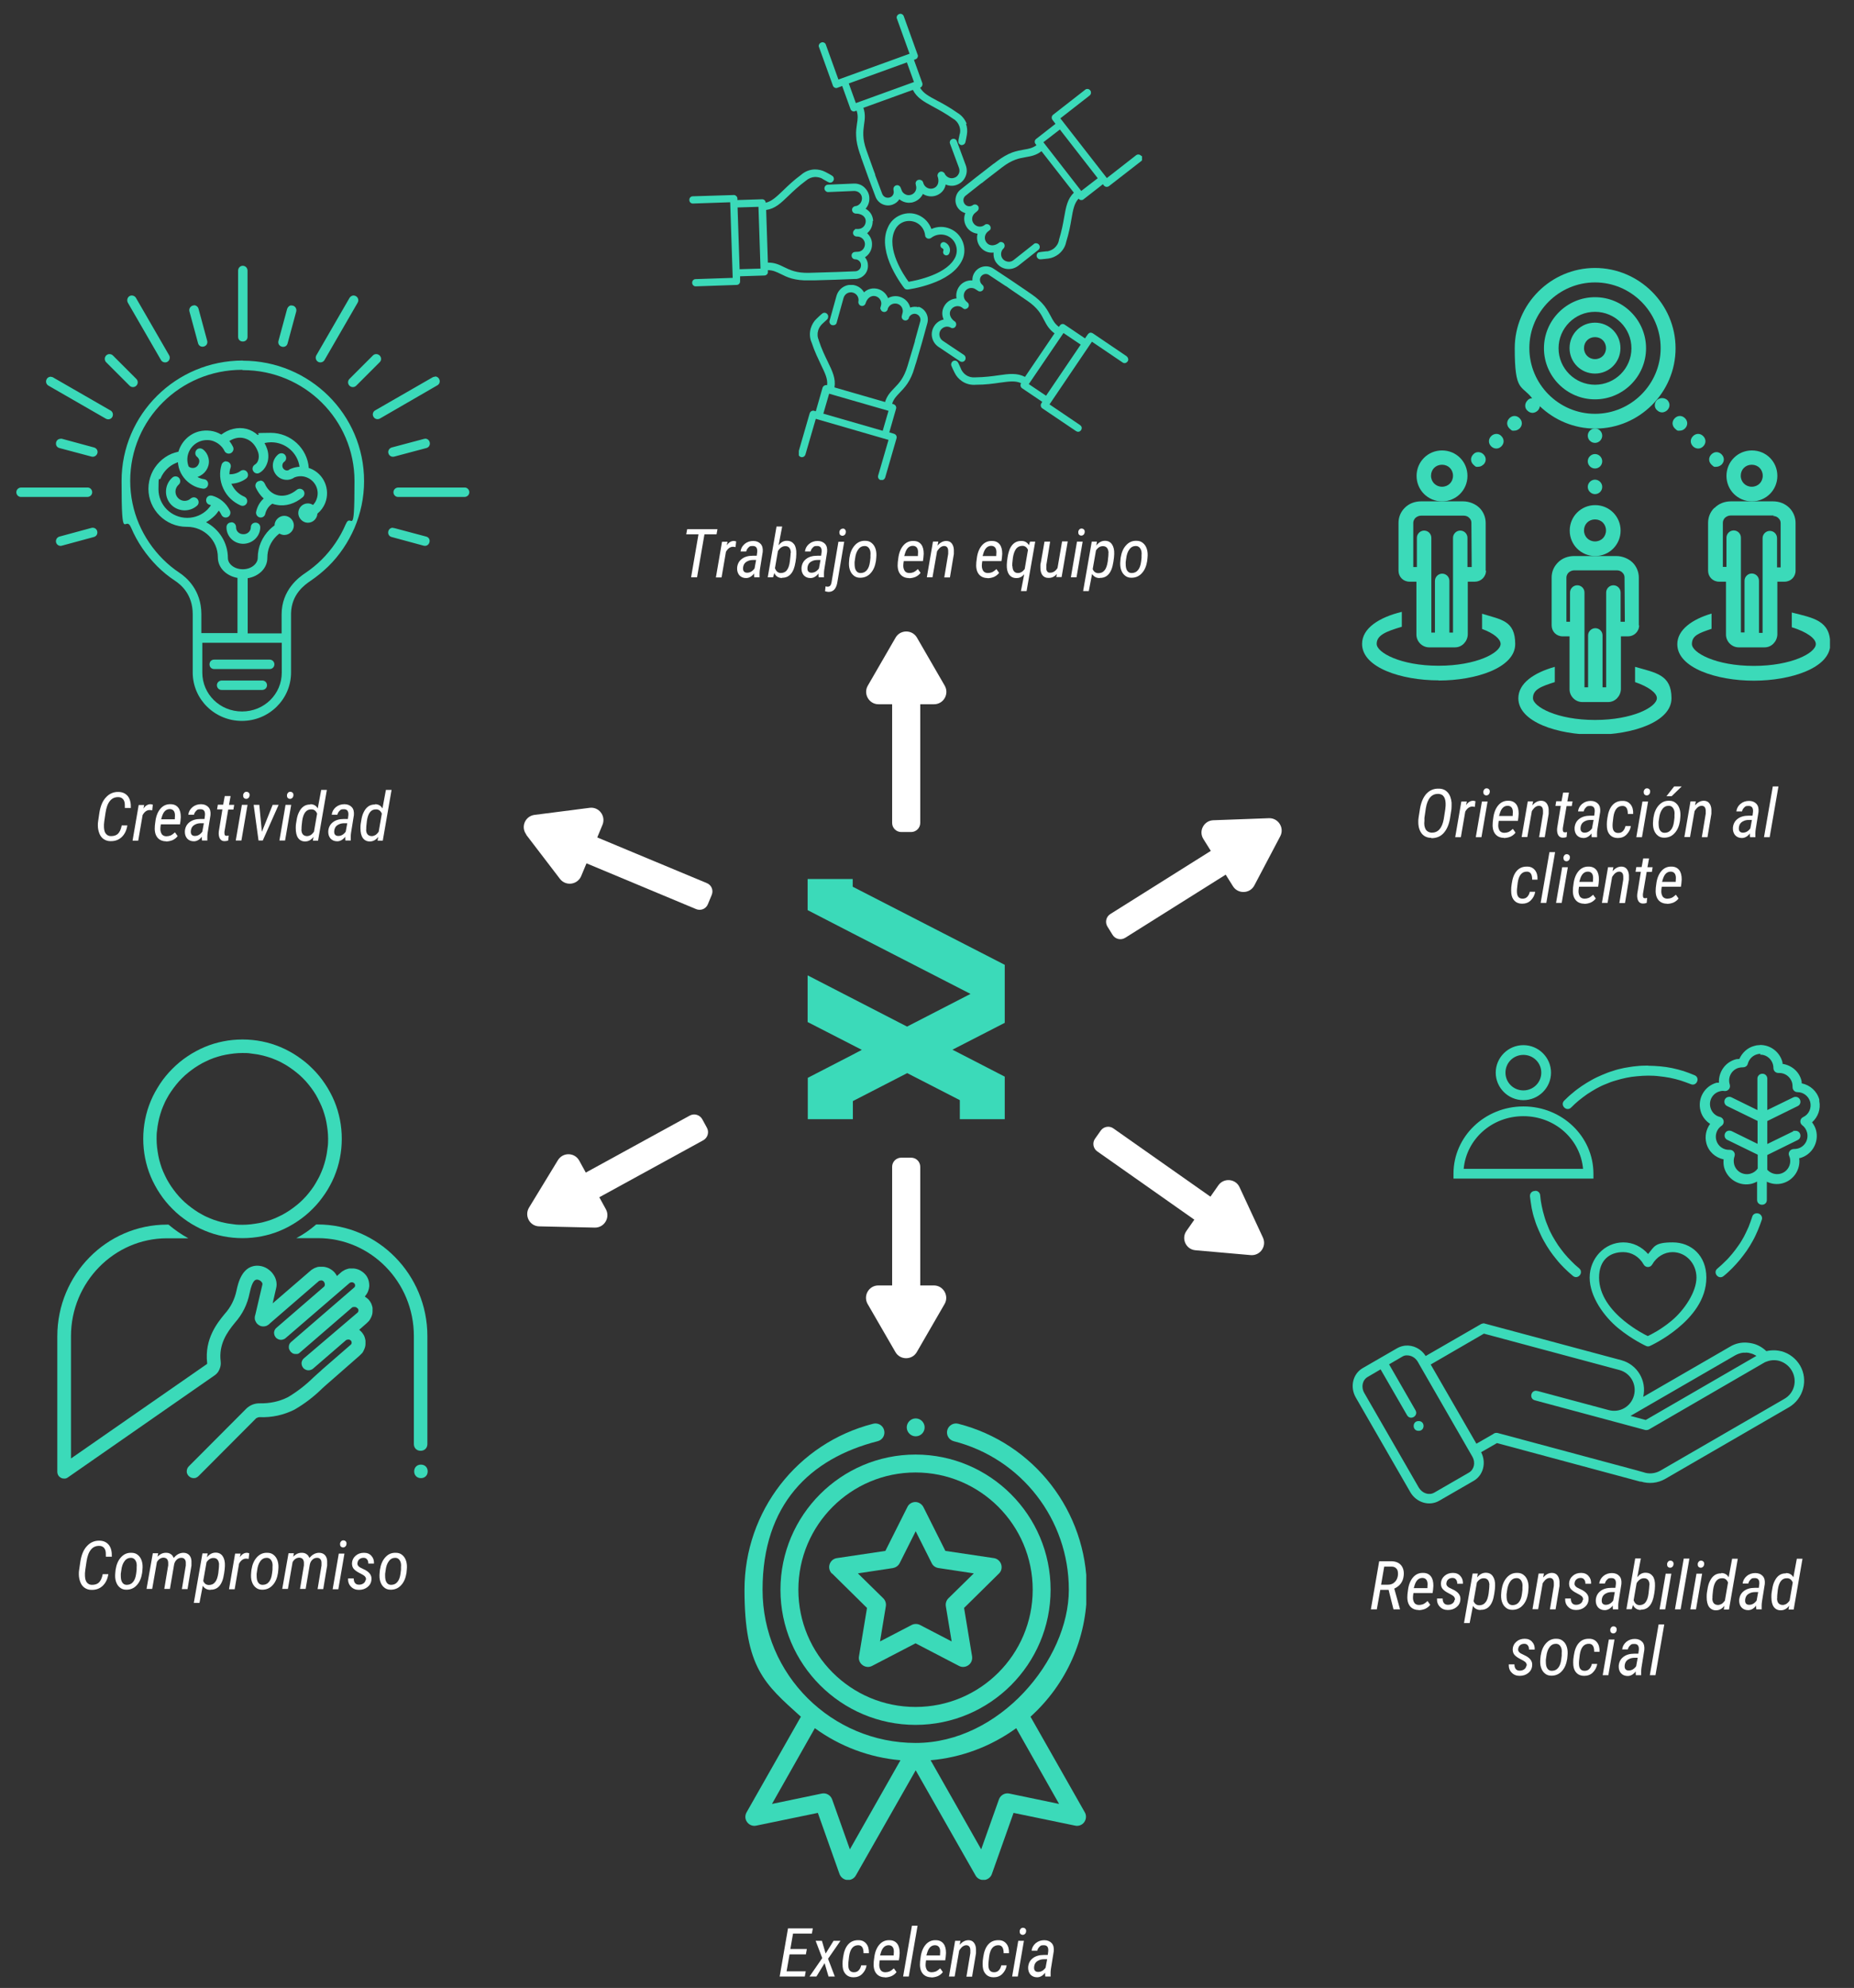 <?xml version="1.0" encoding="UTF-8"?>
<svg id="Capa_1" data-name="Capa 1" xmlns="http://www.w3.org/2000/svg" version="1.1" xmlns:xlink="http://www.w3.org/1999/xlink" viewBox="0 0 1180.4 1264.9">
  <rect x="0" y="0" width="1180.4" height="1264.9" fill="#333333" stroke="none"/>
  <defs>
    <style>
      .cls-1 {
        clip-path: url(#clippath-20);
      }

      .cls-2 {
        clip-path: url(#clippath-11);
      }

      .cls-3 {
        clip-path: url(#clippath-16);
      }

      .cls-4 {
        clip-path: url(#clippath-33);
      }

      .cls-5 {
        clip-path: url(#clippath-41);
      }

      .cls-6 {
        clip-path: url(#clippath-32);
      }

      .cls-7 {
        clip-path: url(#clippath-2);
      }

      .cls-8 {
        clip-path: url(#clippath-13);
      }

      .cls-9 {
        clip-path: url(#clippath-37);
      }

      .cls-10 {
        clip-path: url(#clippath-25);
      }

      .cls-11 {
        clip-path: url(#clippath-15);
      }

      .cls-12 {
        clip-path: url(#clippath-6);
      }

      .cls-13 {
        clip-path: url(#clippath-40);
      }

      .cls-14 {
        clip-path: url(#clippath-26);
      }

      .cls-15 {
        fill: none;
      }

      .cls-15, .cls-16, .cls-17 {
        stroke-width: 0px;
      }

      .cls-18 {
        clip-path: url(#clippath-7);
      }

      .cls-19 {
        clip-path: url(#clippath-21);
      }

      .cls-20 {
        clip-path: url(#clippath-34);
      }

      .cls-21 {
        clip-path: url(#clippath-1);
      }

      .cls-22 {
        clip-path: url(#clippath-4);
      }

      .cls-23 {
        clip-path: url(#clippath-38);
      }

      .cls-24 {
        clip-path: url(#clippath-36);
      }

      .cls-25 {
        clip-path: url(#clippath-27);
      }

      .cls-26 {
        clip-path: url(#clippath-12);
      }

      .cls-16 {
        fill: #3bdab9;
      }

      .cls-27 {
        clip-path: url(#clippath-24);
      }

      .cls-28 {
        clip-path: url(#clippath-30);
      }

      .cls-29 {
        clip-path: url(#clippath-22);
      }

      .cls-30 {
        clip-path: url(#clippath-9);
      }

      .cls-31 {
        clip-path: url(#clippath);
      }

      .cls-32 {
        clip-path: url(#clippath-39);
      }

      .cls-33 {
        clip-path: url(#clippath-19);
      }

      .cls-34 {
        clip-path: url(#clippath-31);
      }

      .cls-35 {
        clip-path: url(#clippath-3);
      }

      .cls-36 {
        clip-path: url(#clippath-43);
      }

      .cls-37 {
        clip-path: url(#clippath-8);
      }

      .cls-17 {
        fill: #fff;
      }

      .cls-38 {
        clip-path: url(#clippath-29);
      }

      .cls-39 {
        clip-path: url(#clippath-18);
      }

      .cls-40 {
        clip-path: url(#clippath-14);
      }

      .cls-41 {
        clip-path: url(#clippath-17);
      }

      .cls-42 {
        clip-path: url(#clippath-5);
      }

      .cls-43 {
        clip-path: url(#clippath-42);
      }

      .cls-44 {
        clip-path: url(#clippath-10);
      }

      .cls-45 {
        clip-path: url(#clippath-23);
      }

      .cls-46 {
        clip-path: url(#clippath-28);
      }

      .cls-47 {
        clip-path: url(#clippath-35);
      }
    </style>
    <clipPath id="clippath">
      <rect class="cls-15" x="9.6" y="169.1" width="289.4" height="289.4"/>
    </clipPath>
    <clipPath id="clippath-1">
      <rect class="cls-15" x="263" y="931.3" width="9.1" height="9.8"/>
    </clipPath>
    <clipPath id="clippath-2">
      <rect class="cls-15" x="36.5" y="777.7" width="202.4" height="163.4"/>
    </clipPath>
    <clipPath id="clippath-3">
      <rect class="cls-15" x="187.1" y="777.7" width="85" height="146.2"/>
    </clipPath>
    <clipPath id="clippath-4">
      <rect class="cls-15" x="90.9" y="661.3" width="127.7" height="127.5"/>
    </clipPath>
    <clipPath id="clippath-5">
      <rect class="cls-15" x="575.8" y="902.5" width="13" height="12.2"/>
    </clipPath>
    <clipPath id="clippath-6">
      <rect class="cls-15" x="474" y="905.4" width="217.6" height="290.7"/>
    </clipPath>
    <clipPath id="clippath-7">
      <rect class="cls-15" x="438.9" y="107.6" width="118.5" height="75.9"/>
    </clipPath>
    <clipPath id="clippath-8">
      <rect class="cls-15" x="508.6" y="181.3" width="82.6" height="124.1"/>
    </clipPath>
    <clipPath id="clippath-9">
      <rect class="cls-15" x="608.2" y="56.5" width="118.9" height="114.8"/>
    </clipPath>
    <clipPath id="clippath-10">
      <rect class="cls-15" x="520.3" y="8.8" width="96.3" height="122.9"/>
    </clipPath>
    <clipPath id="clippath-11">
      <rect class="cls-15" x="867.2" y="389" width="99.2" height="44.4"/>
    </clipPath>
    <clipPath id="clippath-12">
      <rect class="cls-15" x="966.4" y="424.1" width="98.1" height="42.9"/>
    </clipPath>
    <clipPath id="clippath-13">
      <rect class="cls-15" x="1066.4" y="389" width="98.7" height="44.4"/>
    </clipPath>
    <clipPath id="clippath-14">
      <rect class="cls-15" x="962.7" y="170.5" width="105.5" height="103.7"/>
    </clipPath>
    <clipPath id="clippath-15">
      <rect class="cls-15" x="860.9" y="665" width="298" height="292.2"/>
    </clipPath>
    <clipPath id="clippath-16">
      <rect class="cls-15" x="514.1" y="559" width="125.6" height="153.1"/>
    </clipPath>
    <clipPath id="clippath-17">
      <rect class="cls-15" x="566.6" y="438.9" width="20.4" height="90.6"/>
    </clipPath>
    <clipPath id="clippath-18">
      <rect class="cls-15" x="549.9" y="400.4" width="53.7" height="47.8"/>
    </clipPath>
    <clipPath id="clippath-19">
      <rect class="cls-15" x="703.6" y="538.9" width="81.4" height="59.2"/>
    </clipPath>
    <clipPath id="clippath-20">
      <rect class="cls-15" x="696.7" y="530.4" width="129.2" height="55" transform="translate(-180.1 490.3) rotate(-32.1)"/>
    </clipPath>
    <clipPath id="clippath-21">
      <rect class="cls-15" x="696.7" y="530.4" width="129.2" height="55" transform="translate(-180.1 490.3) rotate(-32.1)"/>
    </clipPath>
    <clipPath id="clippath-22">
      <rect class="cls-15" x="764.6" y="520.4" width="51.8" height="48.1"/>
    </clipPath>
    <clipPath id="clippath-23">
      <rect class="cls-15" x="696.7" y="530.4" width="129.2" height="55" transform="translate(-180.1 490.3) rotate(-32.1)"/>
    </clipPath>
    <clipPath id="clippath-24">
      <rect class="cls-15" x="696.7" y="530.4" width="129.2" height="55" transform="translate(-180.1 490.3) rotate(-32.1)"/>
    </clipPath>
    <clipPath id="clippath-25">
      <rect class="cls-15" x="366.7" y="531.5" width="87" height="48.1"/>
    </clipPath>
    <clipPath id="clippath-26">
      <polygon class="cls-15" points="441.5 597.9 322.2 548.2 343.4 497.4 462.6 547.1 441.5 597.9"/>
    </clipPath>
    <clipPath id="clippath-27">
      <polygon class="cls-15" points="441.5 597.9 322.2 548.2 343.4 497.4 462.6 547.1 441.5 597.9"/>
    </clipPath>
    <clipPath id="clippath-28">
      <rect class="cls-15" x="333.3" y="513" width="51.8" height="50"/>
    </clipPath>
    <clipPath id="clippath-29">
      <polygon class="cls-15" points="441.5 597.9 322.2 548.2 343.4 497.4 462.6 547.1 441.5 597.9"/>
    </clipPath>
    <clipPath id="clippath-30">
      <polygon class="cls-15" points="441.5 597.9 322.2 548.2 343.4 497.4 462.6 547.1 441.5 597.9"/>
    </clipPath>
    <clipPath id="clippath-31">
      <rect class="cls-15" x="566.6" y="736.4" width="20.4" height="89.4"/>
    </clipPath>
    <clipPath id="clippath-32">
      <rect class="cls-15" x="694.3" y="716.6" width="81.4" height="62.9"/>
    </clipPath>
    <clipPath id="clippath-33">
      <rect class="cls-15" x="724.1" y="694.4" width="55" height="129.2" transform="translate(-301.5 937.8) rotate(-54.9)"/>
    </clipPath>
    <clipPath id="clippath-34">
      <rect class="cls-15" x="724.1" y="694.4" width="55" height="129.2" transform="translate(-301.5 937.8) rotate(-54.9)"/>
    </clipPath>
    <clipPath id="clippath-35">
      <rect class="cls-15" x="753.5" y="749.9" width="51.8" height="50"/>
    </clipPath>
    <clipPath id="clippath-36">
      <rect class="cls-15" x="724.1" y="694.4" width="55" height="129.2" transform="translate(-301.5 937.8) rotate(-54.9)"/>
    </clipPath>
    <clipPath id="clippath-37">
      <rect class="cls-15" x="724.1" y="694.4" width="55" height="129.2" transform="translate(-301.5 937.8) rotate(-54.9)"/>
    </clipPath>
    <clipPath id="clippath-38">
      <rect class="cls-15" x="366.7" y="707.3" width="85.1" height="57.4"/>
    </clipPath>
    <clipPath id="clippath-39">
      <polygon class="cls-15" points="461.9 738.9 348.6 801 322.2 752.7 435.5 690.7 461.9 738.9"/>
    </clipPath>
    <clipPath id="clippath-40">
      <polygon class="cls-15" points="461.9 738.9 348.6 801 322.2 752.7 435.5 690.7 461.9 738.9"/>
    </clipPath>
    <clipPath id="clippath-41">
      <rect class="cls-15" x="335.2" y="733.3" width="51.8" height="48.1"/>
    </clipPath>
    <clipPath id="clippath-42">
      <polygon class="cls-15" points="461.9 738.9 348.6 801 322.2 752.7 435.5 690.7 461.9 738.9"/>
    </clipPath>
    <clipPath id="clippath-43">
      <polygon class="cls-15" points="461.9 738.9 348.6 801 322.2 752.7 435.5 690.7 461.9 738.9"/>
    </clipPath>
  </defs>
  <g class="cls-31">
    <path class="cls-16" d="M154.6,169.1c-1.7,0-3,1.4-3,3.1v42.1c0,4,6,4,6,0v-42.1c0-1.7-1.3-3.1-3.1-3.1ZM83.9,188c-2.3,0-3.6,2.6-2.5,4.6l21.1,36.5c.8,1.4,2.7,1.9,4.1,1.1,1.4-.8,1.9-2.7,1.1-4.1l-21.1-36.5c-.5-1-1.6-1.6-2.8-1.6ZM225.2,188c-1.1,0-2.1.6-2.7,1.6l-21.1,36.5c-.8,1.4-.3,3.3,1.1,4.1,1.4.8,3.3.3,4.1-1.1l21.1-36.5c1.2-2-.2-4.5-2.6-4.6ZM123.6,194.3c-2,0-3.5,1.9-3,3.8l5.5,20.3c1.1,3.8,6.8,2.3,5.8-1.6l-5.5-20.3c-.3-1.3-1.5-2.2-2.8-2.3ZM185.6,194.3c-1.3,0-2.4,1-2.8,2.3l-5.5,20.3c-1,3.9,4.8,5.4,5.8,1.6l5.5-20.3c.5-2-1-4-3.1-3.8ZM69.7,225.3c-2.7,0-4,3.3-2.1,5.2l14.9,14.9c1.2,1.2,3.1,1.2,4.3,0,1.2-1.2,1.2-3.1,0-4.3l-14.9-14.9c-.6-.6-1.4-.9-2.2-.9ZM239.5,225.3c-.8,0-1.5.3-2.1.9l-14.9,14.9c-1.2,1.2-1.2,3.1,0,4.3,1.2,1.2,3.1,1.2,4.3,0l14.9-14.9c2-1.9.6-5.2-2.2-5.2ZM154.6,229.4c-42.6,0-77.2,34.3-77.2,76.6s2.2,20.7,6.1,29.8c3.9,9.2,9.6,17.4,16.5,24.4,3.5,3.5,7.3,6.6,11.4,9.3,3.6,2.4,11.3,8.5,11.3,21.3v37.1c0,17,14,30.8,31.3,30.8s31.3-13.8,31.3-30.8v-37.1c0-.2,0-.4,0-.6.3-12.2,8.7-18.1,12.4-20.6,4.1-2.8,7.9-5.9,11.4-9.3,7-6.9,12.6-15.2,16.6-24.4,3.9-9.2,6.1-19.2,6.1-29.8,0-42.3-34.6-76.6-77.2-76.6ZM154.6,235.5c39.3,0,71.1,31.6,71.1,70.6s-2,19-5.6,27.5c-3.6,8.4-8.8,16-15.2,22.4-3.2,3.2-6.8,6.1-10.5,8.6-4.1,2.7-15.1,10.8-15.1,26.3s0,.4,0,.6v11.5h-21.6v-35.1c6.9-1.1,12.5-6.2,12.5-12.8h0c0-2.8.5-5.4,1.5-7.7,1-2.3,2.4-4.4,4.2-6.2.6-.6,1.3-1.2,2-1.7.9.5,2,.9,3.1.9,3.4,0,6.1-2.8,6.1-6.1s-2.8-6.1-6.1-6.1-6.2,2.8-6.2,6.1h0c-1.1.8-2.2,1.7-3.2,2.7-2.3,2.3-4.2,5.1-5.5,8.1s-2,6.4-2,9.9-3.9,7.2-9.5,7.2-9.5-3.5-9.5-7.1h0c0-9.9-5.7-18.5-13.9-22.8,1.9-1.1,3.6-2.4,5.2-3.9,1.1-1,2-2.2,2.9-3.5.7.8,1.2,1.7,1.7,2.7.7,1.5,2.5,2.1,4,1.4,1.5-.7,2.1-2.6,1.4-4.1-2.4-4.9-6.6-8.2-11.3-9.5-.3,0-.6-.1-.9-.1-3.5,0-4.1,5-.7,5.9.3,0,.6.2.8.3-.6.9-1.4,1.8-2.2,2.7-3.3,3.3-7.9,5.3-12.9,5.3-10.1,0-18.3-8.1-18.3-18.2s.5-4.9,1.4-7c.9-2.2,2.3-4.2,3.9-5.8,1.6-1.6,3.6-3,5.8-3.9.4-.2.9-.3,1.3-.5,0,1.1.3,2.2.5,3.3,1.3,4.9,4.5,8.8,8.6,11.2,2,1.2,4.3,2,6.7,2.3,1.7.3,3.2-.9,3.4-2.6.2-1.7-.9-3.2-2.6-3.4-1.5-.2-2.9-.7-4.2-1.4.6-.2,1.2-.5,1.8-.8,4.1-2.2,6.4-6.9,5.2-11.4-.5-2.1-1.7-4-3.4-5.3-.5-.4-1.2-.7-2-.7-2.9,0-4,3.7-1.8,5.4.6.5,1.1,1.2,1.3,1.9h0c0,0,0,.1,0,.1.4,1.5-.6,3.8-2.2,4.6h0s0,0,0,0c-1.4.8-3.5.5-4.5-.5-.1-.4-.3-.8-.4-1.2-1.8-6.7,2.2-13.4,8.9-15.2,1.7-.4,3.3-.5,4.9-.3s3.1.8,4.5,1.6c1.4.8,2.6,1.9,3.6,3.1.5.6.9,1.3,1.3,2.1.7,1.5,2.6,2.2,4.1,1.4,1.5-.8,2.1-2.6,1.3-4.1-.5-1.1-1.2-2.1-1.9-3.1-.1-.2-.3-.3-.4-.5,3.2-2,6.5-2.6,9.7-1.7,3.7,1,6.5,3.7,8.2,7.7h0c0,0,0,0,0,0,.8,1.7,1.1,3.7.7,5.5-.4,1.8-1.3,2.9-2.3,3.5-1.4.8-2,2.7-1.1,4.1.8,1.5,2.7,2,4.1,1.1,2.6-1.5,4.4-4.2,5.2-7.4.7-3.1.3-6.4-1-9.2,0,0,0,0,0-.1-.3-.7-.7-1.5-1.1-2.2,1.4-.3,2.8-.5,4.2-.5,9.3,0,16.9,6.8,18.1,15.6-1.8.1-3.6.5-5.3,1.2-.2,0-.5.2-.7.3-.2,0-.4.2-.6.4-.5.4-1.2.5-1.9.4-1.5-.3-2.7-1.8-2.4-3.5.1-.9.6-1.6,1.2-2,2.3-1.7,1.1-5.4-1.8-5.4-.7,0-1.3.2-1.9.6-1.8,1.4-3.1,3.5-3.5,5.9-.7,4.9,2.6,9.6,7.4,10.3,2.2.4,4.5-.2,6.2-1.4,2.5-1,5.3-1.1,8,0,5.5,2.2,8.3,8.4,6.1,14-.5,1.4-1.3,2.5-2.2,3.5-.9-.6-2.1-1-3.3-1-3.4,0-6.1,2.8-6.1,6.1s2.8,6.2,6.1,6.2,5.9-2.6,6.1-5.8c2.2-1.8,3.9-4.1,5-6.9,3.3-8.6-.9-18.4-9.5-21.8-.3-.1-.7-.2-1-.3-.9-12.5-11.5-22.4-24.3-22.4s-5.7.5-8.2,1.4c-2-1.8-4.4-3.2-7.1-3.9-2.8-.7-5.7-.7-8.5,0-2.7.6-5.3,1.9-7.6,3.6,0,0-.1,0-.2-.1-2.1-1.2-4.3-2-6.7-2.3-2.4-.3-4.9-.2-7.3.4-6.5,1.7-11.3,6.8-13.1,12.9-1.5.3-2.9.8-4.3,1.3-2.9,1.2-5.5,3-7.7,5.2-2.2,2.2-4,4.8-5.2,7.7-1.2,2.9-1.9,6.1-1.9,9.4,0,13.3,10.9,24.2,24.3,24.2.1,0,.2,0,.3,0,10.9,0,19.6,8.7,19.6,19.4h0c0,6.8,5.6,11.9,12.5,13.1v35.1h-23v-12.1h0c0-15.3-9.6-23.4-14-26.3-3.8-2.5-7.3-5.4-10.5-8.6-6.4-6.4-11.6-14-15.2-22.4-3.6-8.4-5.6-17.7-5.6-27.5,0-39,31.8-70.6,71.2-70.6h0ZM32.5,239.7c-3.2-.1-4.4,4.1-1.6,5.7l36.5,21c1.4.8,3.3.4,4.1-1.1.8-1.5.3-3.3-1.1-4.1l-36.5-21c-.4-.3-.9-.4-1.4-.4ZM277,239.7c-.6,0-1.1.1-1.6.4l-36.5,21c-1.5.8-2,2.7-1.1,4.1.8,1.5,2.7,1.9,4.1,1.1l36.5-21.1c2.7-1.5,1.7-5.5-1.4-5.7ZM38.6,279.2c-3.5,0-4.1,5.1-.7,5.9l20.3,5.4c1.6.5,3.3-.5,3.8-2.1s-.5-3.3-2.2-3.7l-20.3-5.5c-.3,0-.6-.1-.9-.1ZM270.6,279.2c-.3,0-.5,0-.8.1l-20.3,5.4c-1.6.4-2.7,2.1-2.2,3.7.4,1.6,2.1,2.6,3.8,2.1l20.3-5.4c3.5-.9,2.8-6-.8-6h0ZM144,293.5c-1.3,0-2.5.9-2.9,2.1-1.5,4.8-1.3,10.2,1.1,15.3,2.3,5,6.4,8.7,11,10.7,1.6.7,3.3,0,4-1.6.6-1.6-.1-3.3-1.7-4-3.3-1.4-6.1-4-7.9-7.6,0-.2-.2-.4-.3-.6,3.4-.2,6.7-1.3,9.3-3.2,2.4-1.6,1.3-5.4-1.6-5.5-.7,0-1.4.2-1.9.6-1.9,1.4-4.4,2.1-7,2.1,0-1.5.2-2.9.7-4.2.7-2-.8-4-2.9-4ZM111.8,303.1c-.8,0-1.6.3-2.1.8-4.9,4.3-5.4,11.9-1.1,16.8,4.3,4.9,11.9,5.4,16.8,1.1,1.3-1.1,1.4-3,.3-4.3-1.1-1.3-3-1.4-4.3-.3-2.4,2.2-6.1,1.9-8.2-.5-2.2-2.5-1.9-6.1.5-8.3,2.1-1.8.9-5.2-1.9-5.3ZM165.5,306c-2.2,0-3.5,2.4-2.6,4.3,1.2,2.6,2.9,5,5,6.9-2.5,2.2-4.1,5.2-4.8,8.3-.4,1.6.6,3.3,2.2,3.7s3.3-.6,3.6-2.3c.6-2.5,2.1-4.8,4.2-6.2,0,0,.2-.1.3-.2.8.3,1.7.6,2.6.7,5.9,1.2,11.9-.8,16.7-4.8,1.3-1.1,1.5-3,.5-4.3-1.1-1.3-3-1.5-4.3-.4-3.7,3-7.8,4.3-11.7,3.5-3.9-.8-6.9-3.5-8.7-7.6-.5-1.1-1.6-1.9-2.9-1.8h0ZM55.7,310.2H13.5c-1.7,0-3.1,1.3-3.1,3s1.4,3.1,3.1,3h42.1c1.7,0,3.1-1.3,3.1-3,0-1.7-1.4-3.1-3.1-3ZM295.8,310.2h-42.2c-1.7,0-3.1,1.3-3.1,3s1.4,3.1,3.1,3h42.1c1.7,0,3.1-1.3,3.1-3,0-1.7-1.4-3.1-3.1-3ZM147.2,332.4c-1.7,0-3,1.3-3,3-.1,5.8,4.7,10.6,10.6,10.6,5.9,0,10.8-4.6,10.9-10.4,0-4-5.9-4.1-6-.1,0,2.4-2.1,4.5-4.8,4.4-2.7,0-4.7-2-4.6-4.5,0-1.7-1.3-3.1-3-3.1ZM59,335.8c-.3,0-.5,0-.8.1l-20.3,5.5c-1.6.4-2.6,2.1-2.2,3.7.4,1.6,2.1,2.6,3.7,2.1l20.3-5.5c3.5-.9,2.8-6-.8-5.9ZM250.1,335.8c-3.5,0-4.1,5.1-.7,5.9l20.3,5.5c3.9,1,5.5-4.8,1.6-5.8l-20.3-5.4c-.3,0-.6-.1-.9-.1ZM128.8,409h50.6v18.9c0,13.8-11.2,24.8-25.3,24.8s-25.3-11-25.3-24.8v-18.9ZM136.4,419.7c-4,0-4,6,0,6h35.3c1.7,0,3-1.3,3-3s-1.4-3-3-3h-35.3ZM167,433h-25.8c-1.7,0-3.1,1.3-3.1,3s1.4,3.1,3.1,3h25.7c1.7,0,3.1-1.3,3.1-3,0-1.7-1.4-3.1-3.1-3Z"/>
  </g>
  <g class="cls-21">
    <path class="cls-16" d="M272.3,936.2c0,.6-.1,1.1-.3,1.7-.2.5-.5,1-.9,1.4-.4.4-.9.7-1.4.9-.5.2-1.1.3-1.7.3s-1.1-.1-1.7-.3c-.5-.2-1-.5-1.4-.9-.4-.4-.7-.9-.9-1.4-.2-.5-.3-1.1-.3-1.7s.1-1.1.3-1.7c.2-.5.5-1,.9-1.4.4-.4.9-.7,1.4-.9.5-.2,1.1-.3,1.7-.3s1.1.1,1.7.3c.5.2,1,.5,1.4.9.4.4.7.9.9,1.4.2.5.3,1.1.3,1.7Z"/>
  </g>
  <g class="cls-7">
    <path class="cls-16" d="M232.5,824.6c1.6-1.8,2.4-3.9,2.6-6.2,0-1.4-.1-2.8-.6-4.2-.5-1.4-1.2-2.6-2.2-3.6-.5-.5-1-1-1.6-1.4-.6-.4-1.2-.8-1.8-1.1s-1.3-.5-2-.7c-.7-.2-1.4-.3-2.1-.3-.7,0-1.4,0-2.1,0s-1.4.3-2.1.5c-.7.2-1.3.5-1.9.9-.6.3-1.2.7-1.7,1.2l-2.5,2.2c-.4-.9-1-1.7-1.6-2.4-.5-.5-1-1-1.6-1.4-.6-.4-1.2-.8-1.8-1.1-.6-.3-1.3-.5-2-.7-.7-.2-1.4-.3-2.1-.3-.7,0-1.4,0-2.1,0-.7,0-1.4.2-2.1.5-.7.2-1.3.5-1.9.9-.6.3-1.2.7-1.7,1.2l-24,20.7,2.2-9.6c.4-1.5.4-3,.1-4.5s-.9-2.9-1.8-4.2c-1-1.6-2.4-2.8-3.9-3.8-1.6-1-3.3-1.6-5.2-1.8-10.9-1-13.5,11.5-14.4,15.7-1.2,5.7-3.7,10.7-7.6,15-4.5,5.5-12.9,15.7-11.1,31.2,0,.2-.1.5,0,.5l-86.7,60.2v-77.8c0-34.3,27.5-62.3,61.1-62.3h13.6c-4.5-2.5-8.7-5.4-12.6-8.7h-1c-38.5,0-69.8,31.9-69.8,71v86.2c0,.8.2,1.6.6,2.3.4.7,1,1.2,1.7,1.6.7.4,1.5.5,2.3.5.8,0,1.5-.3,2.2-.8l93.5-65c1.4-1,2.4-2.3,3-3.9.7-1.6.9-3.2.7-4.9-1.3-10.9,4-18.4,9.1-24.6,4.8-5.4,7.9-11.7,9.3-18.7,1.9-9,3.9-8.7,5-8.7,1.2.2,2.1.7,2.8,1.7.4.5.5,1.1.3,1.7l-4.4,18.8c-.2.6-.4,1.2-.4,1.9,0,.7,0,1.3.3,1.9s.5,1.2.9,1.7c.4.5.9.9,1.5,1.3s1.2.6,1.8.7,1.3.1,1.9,0c.6-.1,1.3-.3,1.8-.7.6-.3,1.1-.7,1.5-1.2l31-26.8c.2-.2.5-.3.8-.4.3,0,.6-.1.9-.1.3,0,.6,0,.8.2.3.1.5.3.7.5.5.6.8,1.4.7,2.2,0,.4-.2.7-.4,1l-30.1,26c-.5.4-.9.8-1.2,1.3s-.5,1.1-.6,1.7c0,.6,0,1.2.2,1.8s.5,1.1.9,1.6c.4.5.9.8,1.5,1.1.6.3,1.2.4,1.8.4.6,0,1.2-.1,1.8-.4.6-.2,1.1-.6,1.5-1l40.3-34.7c.2-.2.5-.3.7-.4s.6-.1.9-.1.6,0,.8.2c.3.1.5.3.7.5.4.4.5.9.5,1.4,0,.5-.3,1-.7,1.3l-40.3,34.8c-.4.4-.7.8-.9,1.3-.2.5-.3,1-.3,1.6,0,.5,0,1.1.3,1.6.2.5.5,1,.8,1.4.4.4.8.7,1.2,1s1,.4,1.5.5c.5,0,1.1,0,1.6,0,.5-.1,1-.3,1.4-.7l33.6-29c.6-.2,1.2-.3,1.8-.2.6.1,1.1.4,1.6.9.4.4.6.9.5,1.5,0,.5-.3,1-.7,1.3l-33.7,28.7c-.5.4-.9.8-1.2,1.3-.3.5-.5,1.1-.6,1.7,0,.6,0,1.2.2,1.8s.5,1.1.9,1.6c.4.5.9.8,1.5,1.1s1.2.4,1.8.4c.6,0,1.2-.1,1.8-.4.6-.2,1.1-.6,1.5-1l20.5-17.7c.2-.2.5-.3.8-.4.3,0,.6-.1.9-.1.3,0,.6,0,.8.2.3.1.5.3.7.5.4.4.5.9.5,1.4,0,.5-.3,1-.7,1.3l-18.2,15.8-.6.6c-1.6,1.4-3.3,2.9-4.9,4.4-4.9,4.8-10.3,9-16.2,12.5-5.6,2.8-11.5,4-17.7,3.9h-.4c-3.1,0-5.9,1.1-8.2,3.2l-36.7,36.8c-.4.4-.8.9-1,1.4-.2.5-.4,1.1-.4,1.7,0,.6,0,1.2.3,1.7.2.6.5,1,1,1.5.4.4.9.7,1.5,1,.6.2,1.1.3,1.7.3.6,0,1.2-.1,1.7-.4.5-.2,1-.6,1.4-1l36.6-36.7c.7-.4,1.4-.7,2.2-.7,7.8.3,15.2-1.3,22.2-4.8,6.6-3.8,12.5-8.4,17.9-13.7,1.7-1.5,3.4-3.1,5.1-4.5l18.5-16.2c.5-.5,1-1,1.5-1.5s.8-1.2,1.1-1.8c.3-.6.6-1.3.8-2,.2-.7.3-1.4.3-2.1,0-.7,0-1.4,0-2.1-.1-.7-.3-1.4-.5-2.1s-.5-1.3-.9-1.9c-.4-.6-.8-1.2-1.3-1.7-.4-.4-.8-.8-1.3-1.2l4.8-4.2c.5-.5,1-1,1.5-1.5.4-.6.8-1.2,1.1-1.8.3-.6.6-1.3.8-2,.2-.7.3-1.4.3-2.1,0-.7,0-1.4,0-2.1s-.3-1.4-.5-2.1-.5-1.3-.9-1.9c-.4-.6-.8-1.2-1.3-1.7-.6-.6-1.3-1.1-2.1-1.6Z"/>
  </g>
  <g class="cls-35">
    <path class="cls-16" d="M202.4,779.1h-1.1c-3.9,3.4-8.1,6.3-12.6,8.7h13.7c33.7,0,61.1,27.9,61.1,62.3v68.7c0,.6.1,1.1.3,1.7.2.5.5,1,.9,1.4s.9.7,1.4.9c.5.2,1.1.3,1.7.3s1.1-.1,1.7-.3c.5-.2,1-.5,1.4-.9s.7-.9.9-1.4c.2-.5.3-1.1.3-1.7v-68.7c0-39.1-31.4-71-69.8-71Z"/>
  </g>
  <g class="cls-22">
    <path class="cls-16" d="M154.4,787.8c2.1,0,4.1-.1,6.2-.3,2.1-.2,4.1-.5,6.1-.9s4-.9,6-1.5c2-.6,3.9-1.3,5.8-2.1s3.8-1.7,5.6-2.7,3.6-2,5.3-3.2c1.7-1.1,3.4-2.4,5-3.7,1.6-1.3,3.1-2.7,4.6-4.2,1.5-1.5,2.9-3,4.2-4.6,1.3-1.6,2.5-3.3,3.7-5,1.2-1.7,2.2-3.5,3.2-5.3,1-1.8,1.9-3.7,2.7-5.6.8-1.9,1.5-3.9,2.1-5.8.6-2,1.1-4,1.5-6s.7-4.1.9-6.1c.2-2.1.3-4.1.3-6.2s-.1-4.1-.3-6.2c-.2-2.1-.5-4.1-.9-6.1s-.9-4-1.5-6c-.6-2-1.3-3.9-2.1-5.8-.8-1.9-1.7-3.8-2.7-5.6-1-1.8-2-3.6-3.2-5.3-1.1-1.7-2.4-3.4-3.7-5-1.3-1.6-2.7-3.1-4.2-4.6-1.5-1.5-3-2.9-4.6-4.2-1.6-1.3-3.3-2.5-5-3.7-1.7-1.2-3.5-2.2-5.3-3.2s-3.7-1.9-5.6-2.7-3.9-1.5-5.8-2.1c-2-.6-4-1.1-6-1.5s-4.1-.7-6.1-.9c-2.1-.2-4.1-.3-6.2-.3s-4.1.1-6.2.3c-2.1.2-4.1.5-6.1.9s-4,.9-6,1.5c-2,.6-3.9,1.3-5.8,2.1s-3.8,1.7-5.6,2.7c-1.8,1-3.6,2-5.3,3.2-1.7,1.1-3.4,2.4-5,3.7-1.6,1.3-3.1,2.7-4.6,4.2-1.5,1.5-2.9,3-4.2,4.6-1.3,1.6-2.6,3.3-3.7,5-1.1,1.7-2.2,3.5-3.2,5.3-1,1.8-1.9,3.7-2.7,5.6s-1.5,3.9-2.1,5.8c-.6,2-1.1,4-1.5,6s-.7,4.1-.9,6.1c-.2,2.1-.3,4.1-.3,6.2s.1,4.1.3,6.2c.2,2.1.5,4.1.9,6.1s.9,4,1.5,6c.6,2,1.3,3.9,2.1,5.8s1.7,3.8,2.7,5.6c1,1.8,2,3.6,3.2,5.3,1.1,1.7,2.4,3.4,3.7,5,1.3,1.6,2.7,3.1,4.2,4.6,1.5,1.5,3,2.9,4.6,4.2,1.6,1.3,3.3,2.5,5,3.7,1.7,1.2,3.5,2.2,5.3,3.2,1.8,1,3.7,1.9,5.6,2.7s3.9,1.5,5.8,2.1c2,.6,4,1.1,6,1.5s4.1.7,6.1.9c2.1.2,4.1.3,6.2.3ZM154.4,670c1.8,0,3.6,0,5.3.3s3.5.4,5.3.8c1.7.3,3.5.8,5.2,1.3,1.7.5,3.4,1.1,5,1.8,1.7.7,3.3,1.4,4.8,2.3,1.6.8,3.1,1.8,4.6,2.8,1.5,1,2.9,2.1,4.3,3.2,1.4,1.1,2.7,2.3,4,3.6s2.5,2.6,3.6,4c1.1,1.4,2.2,2.8,3.2,4.3,1,1.5,1.9,3,2.7,4.6.8,1.6,1.6,3.2,2.3,4.8.7,1.6,1.3,3.3,1.8,5,.5,1.7,1,3.4,1.3,5.2.3,1.8.6,3.5.8,5.3s.3,3.6.3,5.3,0,3.6-.3,5.4-.4,3.5-.8,5.3c-.3,1.7-.8,3.5-1.3,5.2-.5,1.7-1.1,3.4-1.8,5-.7,1.6-1.4,3.3-2.3,4.8-.8,1.6-1.8,3.1-2.7,4.6-1,1.5-2.1,2.9-3.2,4.3-1.1,1.4-2.3,2.7-3.6,4s-2.6,2.5-4,3.6c-1.4,1.1-2.8,2.2-4.3,3.2-1.5,1-3,1.9-4.6,2.8-1.6.8-3.2,1.6-4.8,2.3-1.6.7-3.3,1.3-5,1.8s-3.4,1-5.2,1.3c-1.8.3-3.5.6-5.3.8s-3.6.3-5.3.3-3.6,0-5.4-.3-3.5-.4-5.3-.8c-1.8-.3-3.5-.8-5.2-1.3-1.7-.5-3.4-1.1-5-1.8-1.6-.7-3.3-1.4-4.8-2.3-1.6-.8-3.1-1.8-4.6-2.8-1.5-1-2.9-2.1-4.3-3.2-1.4-1.1-2.7-2.3-4-3.6s-2.5-2.6-3.6-4-2.2-2.8-3.2-4.3c-1-1.5-1.9-3-2.8-4.6-.8-1.6-1.6-3.2-2.3-4.8-.7-1.6-1.3-3.3-1.8-5-.5-1.7-1-3.4-1.3-5.2-.3-1.8-.6-3.5-.8-5.3-.2-1.8-.3-3.6-.3-5.4s0-3.6.3-5.3c.2-1.8.4-3.5.8-5.3.3-1.7.8-3.5,1.3-5.2.5-1.7,1.1-3.4,1.8-5,.7-1.6,1.4-3.3,2.3-4.8.8-1.6,1.8-3.1,2.8-4.6,1-1.5,2.1-2.9,3.2-4.3s2.3-2.7,3.6-4,2.6-2.5,4-3.6c1.4-1.1,2.8-2.2,4.3-3.2,1.5-1,3-1.9,4.6-2.8,1.6-.8,3.2-1.6,4.8-2.3,1.6-.7,3.3-1.3,5-1.8,1.7-.5,3.4-1,5.2-1.3,1.7-.3,3.5-.6,5.3-.8s3.6-.3,5.4-.3Z"/>
  </g>
  <path class="cls-16" d="M496.9,1011.5c0,47.4,38.6,86,86,86s86-38.6,86-86-38.6-86-86-86-86,38.6-86,86ZM582.9,936.9c41.1,0,74.6,33.4,74.6,74.6s-33.4,74.6-74.6,74.6-74.6-33.4-74.6-74.6,33.4-74.6,74.6-74.6"/>
  <path class="cls-16" d="M529.8,1001.2l22.2,21.9-5.1,30.8c-.4,2.1.5,4.3,2.3,5.6,1.8,1.3,4.1,1.5,6,.5l27.7-14.4,27.7,14.4c1.9,1,4.2.8,6-.5,1.8-1.3,2.6-3.4,2.3-5.6l-5.1-30.8,22.2-21.9c1.6-1.5,2.1-3.8,1.4-5.9s-2.5-3.6-4.6-3.9l-30.9-4.6-14-27.9c-1-1.9-3-3.2-5.1-3.2s-4.2,1.2-5.1,3.2l-14,27.9-30.9,4.6c-2.1.3-3.9,1.8-4.6,3.9-.7,2.1-.1,4.3,1.4,5.9ZM568.5,997.7c1.8-.3,3.4-1.4,4.3-3.1l10.2-20.3,10.2,20.3c.8,1.7,2.4,2.8,4.3,3.1l22.5,3.4-16.2,15.9c-1.3,1.3-1.9,3.2-1.6,5l3.7,22.4-20.2-10.5c-.8-.4-1.7-.6-2.6-.6s-1.8.2-2.6.6l-20.2,10.5,3.7-22.4c.3-1.8-.3-3.7-1.6-5l-16.2-15.9,22.5-3.4"/>
  <g class="cls-42">
    <path class="cls-16" d="M588.7,908.2c0,3.2-2.6,5.7-5.7,5.7s-5.7-2.6-5.7-5.7,2.6-5.7,5.7-5.7,5.7,2.6,5.7,5.7"/>
  </g>
  <g class="cls-12">
    <path class="cls-16" d="M555.9,905.9c-48.2,12.3-81.9,55.7-81.9,105.6s13,60.1,35.9,80.8l-34.6,60.9c-1.1,2-1,4.4.4,6.2,1.3,1.8,3.6,2.7,5.8,2.2l39.2-8.1,13.8,38.9c.8,2.1,2.7,3.6,4.9,3.8,2.2.2,4.4-.9,5.5-2.9l38.1-66.9,38.1,66.9c1,1.8,2.9,2.9,5,2.9s.3,0,.5,0c2.2-.2,4.2-1.7,4.9-3.8l13.8-38.9,39.2,8.1c2.2.5,4.5-.4,5.8-2.2,1.3-1.8,1.5-4.3.4-6.2l-34.6-60.9c22.9-20.7,35.9-49.8,35.9-80.8,0-49.9-33.7-93.3-81.9-105.6-3.1-.8-6.2,1.1-7,4.1-.8,3.1,1.1,6.2,4.1,7,43.2,11,73.3,49.9,73.3,94.5s-44.1,97.5-97.5,97.5-97.5-43.3-97.5-97.5,30.1-83.5,73.3-94.5c3.1-.8,4.9-3.9,4.1-7-.8-3.1-3.9-4.9-7-4.1ZM541.1,1176.7l-11.3-31.8c-1-2.7-3.8-4.3-6.6-3.7l-31.7,6.6,27.3-48.2c15.9,11.6,34.8,18.7,54.5,20.4l-32.2,56.7ZM642.6,1141.2c-2.8-.6-5.6,1-6.6,3.7l-11.3,31.8-32.2-56.7c19.6-1.7,38.5-8.8,54.5-20.4l27.3,48.2-31.7-6.6"/>
  </g>
  <g class="cls-18">
    <path class="cls-16" d="M482.9,131.6l1.3,39.3-13.3.4-1.3-39.3,13.3-.4ZM555.9,140.7c-.1-3.4-1.8-6.2-4.8-7.9,1.6-1.8,2.5-4.2,2.4-6.7,0-2.6-1.2-4.9-3-6.7s-4.3-2.7-6.9-2.6l-16.4.7c-1.3,0-2.3,1.1-2.3,2.4,0,.6.3,1.2.8,1.7.5.4,1.1.7,1.7.6l16.4-.7c1.3,0,2.5.4,3.5,1.3,1,.9,1.5,2.1,1.5,3.4,0,2.6-1.9,4.8-4.4,5h-.3s0,.1,0,.1c-1,.3-1.7,1.2-1.6,2.3h0c0,1.1.8,2,1.8,2.2h0c0,.1,0,.1,0,.1.2,0,.4,0,.6,0,3,0,6.2,1.4,6.3,4.8,0,2.7-2,4.9-4.7,5h-.7s0,0,0,0c-.1,0-.3,0-.5,0h-.9c0,.1,0,.3,0,.3-.8.4-1.3,1.3-1.3,2.2,0,1.3,1.1,2.3,2.4,2.3h.3c2.6,0,4.8,2.1,4.9,4.7,0,1.3-.4,2.5-1.3,3.5s-2.1,1.5-3.4,1.5c0,0-1.1,0-1.6.1-.6,0-1.2.3-1.6.7-.4.5-.7,1.1-.6,1.7,0,1.3,1.1,2.3,2.3,2.3h.3c1.9.2,3.4,1.8,3.4,3.7,0,1-.3,2-1,2.7-.7.7-1.6,1.2-2.6,1.2l-12.7.5c0,0-.1,0-.2,0h-.2s-3.2.1-16.4.5c-8,.2-12.1-1.8-15.8-3.6-3.1-1.5-6-3-10.4-2.9l-1.1-33.5c5.7-.8,9.3-4.3,14.3-9.1,3-2.9,6.4-6.1,11.1-9.6,0,0,0,0,0,0,0,0,0,0,0,0h0s0,0,0,0c1.6-1.4,3.6-2.2,5.7-2.3,1.5,0,3,.3,4.3.9,0,0,.3.2.6.4,2.7,1.6,3.9,2.2,4.4,2.3,0,0,.1,0,.2,0,.2,0,.2,0,.3,0h0c.6,0,1.2-.3,1.6-.8.4-.5.7-1.1.6-1.7,0-.6-.3-1.2-.7-1.6-.5-.5-4.6-2.7-4.7-2.7-2.1-1.1-4.4-1.6-6.8-1.6-3.2.1-6.2,1.3-8.6,3.4-4.9,3.6-8.4,7-11.5,10-4.3,4.1-7.2,6.9-11.1,7.8,0-1.3-1.1-2.3-2.4-2.2l-15.6.5v-1c0-.6-.3-1.2-.8-1.6-.4-.4-1-.7-1.7-.6l-25.9.8c-1.3,0-2.3,1.1-2.2,2.4,0,1.3,1.1,2.3,2.4,2.2l23.6-.8,1.6,48.1-23.6.8c-1.3,0-2.3,1.1-2.2,2.4,0,.6.3,1.2.7,1.6.5.4,1,.7,1.7.6l25.9-.9c1.3,0,2.3-1.1,2.2-2.4v-3.1c-.1,0,15.5-.5,15.5-.5.6,0,1.2-.3,1.6-.7s.7-1,.6-1.7v-1c3.2,0,5.4,1.1,8.1,2.4,2,1,4.2,2.1,7,2.9,3.3.9,6.8,1.3,10.9,1.2h2.7c.2,0,.4,0,.5,0l13.6-.4h0l12.7-.5c.3,0,.6,0,.9,0,4.3-.6,7.5-4.3,7.3-8.7,0-1.9-.7-3.7-1.9-5.1,2.9-1.8,4.6-5,4.5-8.5,0-2.6-1.2-5-3.1-6.8,2.3-1.9,3.6-4.8,3.5-7.8"/>
  </g>
  <g class="cls-37">
    <path class="cls-16" d="M565.7,261.4l-3.7,12.7-37.8-10.9,3.7-12.7,37.8,10.9ZM584.9,195.5c-1.8-.5-3.7-.4-5.4.2-.8-3.3-3.3-5.9-6.7-6.9-2.5-.7-5.1-.4-7.4.9-1.1-2.8-3.4-4.9-6.3-5.8-3.3-.9-6.5-.2-9,2.1-1.2-2.1-3.2-3.7-5.6-4.4-5.1-1.5-10.4,1.5-11.9,6.6l-4.4,15.8c-.2.6-.1,1.3.2,1.8.3.5.8,1,1.4,1.1s1.2.1,1.8-.2,1-.8,1.1-1.4l4.4-15.8c.4-1.3,1.2-2.3,2.3-2.9,1.1-.6,2.5-.8,3.7-.4,2.5.7,4,3.3,3.4,5.8v.3c0,0,0,0,0,0,0,1,.7,2,1.7,2.3h0c1,.3,2.1-.1,2.6-1h.1s0,0,0,0c0-.2.1-.4.2-.6.8-2.8,3.2-5.4,6.5-4.5,2.6.8,4.1,3.5,3.3,6l-.2.6h0c0,.2,0,.3-.1.5l-.2.9h.2c.2.9.8,1.7,1.7,1.9,1.3.4,2.6-.4,2.9-1.6v-.3c.9-2.5,3.5-3.9,6.1-3.2,1.3.4,2.3,1.2,2.9,2.3.6,1.1.8,2.5.4,3.7,0,0-.3,1-.4,1.6-.4,1.3.4,2.6,1.6,2.9,1.2.4,2.5-.3,2.9-1.5v-.3c.9-1.8,2.8-2.7,4.6-2.2,2,.6,3.2,2.7,2.6,4.7l-3.4,12.3c0,0,0,.1,0,.2v.2c0,0-1,3.2-4.7,15.7-2.3,7.7-5.5,11-8.3,13.9-2.4,2.5-4.7,4.8-6,9l-32.2-9.3c.9-5.7-1.3-10.2-4.3-16.4-1.8-3.7-3.9-8-5.7-13.5h0c0,0,0,0,0-.1h0c0,0,0,0,0-.1-.9-1.9-1-4.1-.4-6.1.4-1.4,1.2-2.7,2.2-3.8,0,0,.3-.3.5-.5,2.4-2.1,3.3-3,3.5-3.4,0,0,0-.1,0-.2,0-.1,0-.2.1-.3h0c.4-1.3-.4-2.6-1.6-3-.6-.2-1.2-.1-1.8.2-.6.3-4,3.6-4,3.6-1.7,1.6-2.9,3.7-3.6,6-.9,3.1-.7,6.3.6,9.2,1.9,5.8,4.1,10.1,5.9,14,2.6,5.4,4.4,9,3.9,13-1.2-.3-2.5.4-2.9,1.6l-4.3,15-1-.3c-.6-.2-1.2-.1-1.8.2-.5.3-.9.8-1.1,1.4l-7.2,24.9c-.4,1.2.4,2.5,1.6,2.9.6.2,1.2.1,1.8-.2.5-.3.9-.8,1.1-1.4l6.6-22.7,46.3,13.4-6.6,22.7c-.2.6-.1,1.2.2,1.8.3.5.8.9,1.4,1.1.3,0,.6.1,1,0,.3,0,.5-.1.8-.3.5-.3.9-.8,1.1-1.4l7.2-24.9c.2-.6.1-1.2-.2-1.8-.3-.5-.8-.9-1.4-1.1l-3-.9,4.3-15c.2-.6.1-1.2-.2-1.8-.3-.5-.8-.9-1.4-1.1l-.9-.3c1-3.1,2.7-4.8,4.8-7,1.5-1.6,3.2-3.3,4.9-5.8,1.9-2.8,3.4-6.1,4.5-10l.8-2.6c0-.2.2-.3.2-.5l3.8-13s0,0,0,0l3.4-12.3c1.3-4.5-1.3-9.3-5.8-10.6"/>
  </g>
  <path class="cls-16" d="M688.1,219.2l-22.1,32.6-11-7.4,22.1-32.5,11,7.4ZM718.2,228.1c-.1-.6-.5-1.1-1-1.5l-21.4-14.5c-.5-.3-1.1-.5-1.7-.4-.6.1-1.1.5-1.5,1l-1.8,2.6-12.9-8.7c-.5-.4-1.1-.5-1.7-.4-.6.1-1.1.5-1.5,1l-.5.8c-2.6-1.9-3.8-4.1-5.2-6.8-1-1.9-2.2-4.1-4-6.5-2.1-2.7-4.8-5.1-8.1-7.4l-2.2-1.5c-.1-.1-.3-.2-.4-.3l-11.2-7.6s0,0,0,0l-10.6-7c-3.9-2.6-9.2-1.6-11.9,2.3-1.1,1.6-1.6,3.4-1.5,5.2-3.4-.2-6.7,1.3-8.6,4.2-1.4,2.1-2,4.8-1.5,7.3-3,.2-5.7,1.7-7.4,4.2-1.9,2.8-2.2,6.1-.8,9.2-2.4.5-4.5,1.9-5.9,4-1.4,2.1-2,4.7-1.5,7.2s1.9,4.7,4.1,6.2l13.6,9.1c.5.4,1.2.5,1.8.4.6-.1,1.2-.5,1.5-1,.7-1.1.4-2.6-.6-3.3l-13.6-9.1c-2.2-1.5-2.8-4.6-1.3-6.8,1.5-2.1,4.3-2.8,6.5-1.5l.3.2h0c1,.3,2.1,0,2.7-1h0c.6-.9.5-2-.1-2.8h0c0-.1,0-.1,0-.1-.2-.1-.4-.2-.5-.3-2.4-1.7-4.2-4.8-2.2-7.6,1.5-2.2,4.6-2.8,6.8-1.3l.5.4h0c.1.1.2.2.4.3l.8.4h0c.9,0,1.8-.4,2.3-1.1.4-.5.5-1.1.4-1.8-.1-.6-.5-1.2-1-1.5l-.2-.2c-2.1-1.6-2.6-4.5-1.2-6.7.7-1.1,1.8-1.8,3.1-2.1,1.3-.2,2.6,0,3.7.8,0,0,.9.6,1.4.9.5.4,1.1.5,1.8.4.6-.1,1.2-.5,1.5-1,.7-1,.5-2.4-.5-3.2l-.2-.2c-1.4-1.3-1.7-3.4-.7-5,.6-.8,1.4-1.4,2.4-1.6,1-.2,2,0,2.8.6l10.6,7c0,0,.1,0,.2.1h.1c0,.1,2.9,2.1,13.5,9.3,6.6,4.5,8.8,8.6,10.6,12.2,1.6,3,3.1,5.9,6.7,8.5l-18.8,27.7c-5.1-2.6-10.1-2-16.9-1-4.1.6-8.8,1.2-14.6,1.3h-.1s0,0-.1,0c-2.1.2-4.2-.3-5.9-1.5-1.2-.8-2.2-2-2.9-3.3,0,0-.2-.3-.3-.7-1.3-2.9-1.8-4.1-2.2-4.4,0,0-.1-.1-.1-.1-.1-.1-.1-.1-.2-.2h0c-1.1-.8-2.6-.5-3.3.6-.3.5-.5,1.1-.4,1.8.1.7,2.2,4.9,2.2,4.9,1,2.1,2.6,3.9,4.6,5.3,2.6,1.8,5.8,2.6,9,2.3,6.1,0,10.9-.7,15.1-1.3,5.9-.8,9.9-1.4,13.6.3-.7,1.1-.4,2.5.6,3.2l12.9,8.7-.6.9c-.7,1.1-.4,2.5.6,3.2l21.5,14.5c.5.3,1,.5,1.6.4,0,0,0,0,.1,0,.6-.1,1.1-.5,1.5-1,.3-.5.5-1.1.4-1.7-.1-.6-.5-1.1-1-1.5l-19.5-13.2,27-39.9,19.5,13.2c.5.4,1.1.5,1.7.4.6-.1,1.1-.5,1.5-1s.5-1.1.4-1.7"/>
  <g class="cls-30">
    <path class="cls-16" d="M698.9,113.4l-10.5,8.1-24.1-31,10.5-8.1,24.1,31ZM726.6,99.2c-.8-1-2.3-1.2-3.3-.4l-18.6,14.5-29.6-38,18.6-14.5c.5-.4.8-.9.9-1.6,0-.6,0-1.2-.5-1.7-.4-.5-.9-.8-1.5-.9-.6,0-1.2,0-1.7.5l-20.4,15.9c-1,.8-1.2,2.2-.4,3.3l1.9,2.5-12.3,9.6c-.5.4-.8.9-.9,1.5,0,.6,0,1.2.5,1.7l.6.8c-2.6,1.9-5,2.3-8,2.8-2.1.4-4.6.8-7.4,1.8-3.2,1.2-6.3,3-9.6,5.5l-2.1,1.6c-.2,0-.3.2-.5.3l-10.7,8.3s0,0,0,0l-10,7.9c-1.8,1.4-2.9,3.4-3.2,5.7s.3,4.5,1.7,6.3c1.2,1.5,2.7,2.5,4.5,3-1.3,3.2-.8,6.7,1.3,9.5,1.6,2,3.9,3.3,6.5,3.6-.8,2.9-.2,6,1.7,8.4,2.1,2.7,5.1,4,8.5,3.6-.2,2.5.4,4.9,2,6.8,2.2,2.8,5.6,4.1,9,3.6,1.6-.2,3.2-.9,4.6-1.9l12.9-10.2c1-.8,1.2-2.3.4-3.3-.4-.5-.9-.8-1.6-.9s-1.2,0-1.7.5l-12.9,10.2c-1,.8-2.3,1.2-3.6,1-1.3-.2-2.5-.8-3.3-1.8-1.6-2-1.3-5,.6-6.7l.2-.2h0c.6-.9.6-2,0-2.9h0c-.7-.9-1.8-1.1-2.7-.8h0c0,0,0,0,0,0-.2.1-.3.3-.5.4-2.3,1.8-5.8,2.5-7.9-.2-1.7-2.1-1.3-5.2.8-6.9l.5-.4h0c.1-.1.2-.2.4-.3l.7-.6h0c.4-.9.3-1.9-.3-2.6-.8-1-2.3-1.2-3.3-.4l-.2.2c-2.1,1.5-5.1,1.1-6.7-1-1.7-2.1-1.3-5.2.9-6.9,0,0,.8-.7,1.3-1.1.5-.4.8-.9.9-1.6,0-.6,0-1.3-.5-1.7-.8-1-2.2-1.2-3.2-.5l-.3.2c-1.6,1-3.8.6-4.9-.9-.6-.8-.9-1.8-.8-2.8.1-1,.6-1.9,1.4-2.5l10-7.9c0,0,.1,0,.2-.1h.1c0-.1,2.7-2.2,13-10.1,6.4-4.9,10.9-5.7,14.9-6.4,3.4-.6,6.6-1.1,10.1-3.8l20.6,26.4c-4.1,4-5,9-6.2,15.8-.7,4.1-1.6,8.7-3.3,14.3h0c0,0,0,0,0,.1h0c0,0,0,0,0,.1-.4,2.1-1.6,3.9-3.2,5.2-1.2.9-2.6,1.5-4,1.8,0,0-.4,0-.7,0-3.2.3-4.4.5-4.9.7,0,0-.1,0-.2,0-.1,0-.2,0-.3.2h0c-1,.8-1.2,2.3-.4,3.3.4.5.9.8,1.6.9.6.1,5.2-.5,5.4-.5h0c2.3-.3,4.5-1.3,6.4-2.7,2.5-2,4.3-4.7,4.9-7.8,1.8-5.8,2.7-10.6,3.4-14.8,1-5.9,1.8-9.9,4.5-12.8.4.5.9.8,1.5.9.6,0,1.2,0,1.7-.5l12.3-9.6.6.8c.8,1,2.2,1.2,3.3.4l20.5-15.9c.5-.4.8-.9.9-1.5,0-.6,0-1.2-.5-1.7"/>
  </g>
  <g class="cls-44">
    <path class="cls-16" d="M581.9,52.2l-37,13.4-4.5-12.5,37-13.4,4.5,12.5ZM615.5,78.9c-1.1-3-3.2-5.5-5.9-7.1-5-3.5-9.2-5.8-13-7.8-5.3-2.8-8.8-4.7-10.8-8.2,1.2-.4,1.8-1.8,1.4-3l-5.3-14.7,1-.4c.6-.2,1.1-.6,1.3-1.2.3-.6.3-1.2,0-1.8l-8.8-24.4c-.2-.6-.6-1-1.2-1.3-.6-.3-1.2-.3-1.8,0-.6.2-1,.6-1.3,1.2-.3.6-.3,1.2,0,1.8l8,22.2-45.3,16.4-8-22.2c-.2-.6-.6-1.1-1.2-1.3-.6-.3-1.2-.3-1.8,0-.6.2-1,.6-1.3,1.2-.3.6-.3,1.2,0,1.8l8.8,24.4c.2.6.6,1,1.2,1.3s1.2.3,1.8,0l2.9-1.1,5.3,14.7c.2.6.6,1,1.2,1.3.6.3,1.2.3,1.8,0l.9-.3c1,3.1.7,5.5.2,8.5-.3,2.2-.7,4.6-.5,7.6.1,3.4.9,6.9,2.2,10.8l.9,2.5c0,.2,0,.4.1.5l4.6,12.8s0,0,0,0l4.5,12c1.6,4.4,6.5,6.7,10.9,5.1,1.8-.7,3.3-1.8,4.3-3.4,2.1,1.7,4.8,2.5,7.5,2.1.7,0,1.3-.3,2-.5,2.4-.9,4.4-2.7,5.5-5,2.5,1.6,5.6,2,8.5,1,3.2-1.2,5.4-3.7,6-7,2.3,1,4.8,1.1,7.1.2,2.4-.9,4.3-2.6,5.4-5,1.1-2.3,1.2-4.9.3-7.4l-5.7-15.4c-.2-.6-.7-1.1-1.2-1.3s-1.2-.3-1.8,0c-.6.2-1.1.7-1.3,1.2s-.3,1.2,0,1.8l5.7,15.4c.4,1.2.4,2.6-.2,3.7-.6,1.2-1.5,2.1-2.8,2.5-2.4.9-5.1-.3-6.2-2.7v-.3c-.1,0-.2,0-.2,0-.6-.8-1.7-1.2-2.7-.8h0c-1,.4-1.6,1.3-1.6,2.4h-.1s0,0,0,0c0,.2.2.4.2.6,1,2.8.6,6.3-2.7,7.5-2.5.9-5.3-.4-6.3-2.9l-.2-.6h0c0-.2,0-.3-.2-.5l-.4-.8h-.2c-.6-.6-1.6-.8-2.5-.5-1.2.4-1.9,1.8-1.4,3v.3c.9,2.5-.4,5.2-2.9,6.1-1.2.4-2.6.4-3.7-.2-1.2-.6-2.1-1.5-2.5-2.8,0,0-.4-1-.6-1.5-.4-1.2-1.8-1.9-3-1.4-1.2.4-1.8,1.7-1.5,2.9v.3c.5,1.9-.5,3.8-2.3,4.4-.9.3-2,.3-2.9-.1-.9-.4-1.6-1.2-2-2.1l-4.5-12c0,0,0-.1,0-.2v-.2c0,0-1.2-3.1-5.6-15.5-2.7-7.6-2-12.1-1.5-16.1.5-3.4,1-6.6-.4-10.8l31.5-11.4c2.6,5.1,7,7.5,13.1,10.8,3.7,2,7.8,4.2,12.6,7.6h0s0,0,0,0h0s0,0,0,0c1.8,1,3.2,2.7,3.9,4.7.5,1.4.7,2.9.4,4.3,0,0,0,.4-.2.7-.7,3.1-.9,4.4-.8,4.9,0,0,0,.1,0,.2,0,.2,0,.2,0,.3h0c.2.6.7,1.1,1.2,1.4.6.3,1.2.3,1.8,0,.6-.2,1-.6,1.3-1.2.3-.6,1.1-5.2,1.1-5.3.4-2.3.2-4.7-.6-6.9"/>
  </g>
  <path class="cls-16" d="M608.4,163.2c-4.8,11.2-24.5,15.2-29.9,16.1-3.2-4.3-14.3-20.9-8.9-32.6,0,0,0,0,0,0,1.1-2.5,3-4.4,5.5-5.4,1.2-.5,2.5-.7,3.8-.7s2.7.3,4,.8c3.4,1.5,5.7,4.6,6.1,8.3,0,.9.6,1.6,1.4,2,.8.3,1.7.2,2.4-.3,2.9-2.3,6.8-2.8,10.2-1.4,2.5,1.1,4.4,3,5.4,5.5,1,2.5,1,5.2,0,7.7ZM612.9,153.7c-1.5-3.7-4.3-6.6-7.9-8.1-3.9-1.7-8.2-1.6-12,.1-1.4-3.9-4.3-7.1-8.2-8.8-3.6-1.6-7.7-1.6-11.4-.1-3.7,1.5-6.6,4.3-8.1,7.9-1.8,3.8-2.3,8.3-1.5,13.3.6,3.9,1.9,8,4,12.4,3.5,7.3,7.7,12.7,7.9,12.9.4.6,1.1.9,1.9.9s.2,0,.3,0c.3,0,7.1-.9,14.7-3.6,4.6-1.6,8.5-3.5,11.6-5.7,4.1-2.8,7-6.2,8.6-9.8,1.6-3.6,1.6-7.7.1-11.4"/>
  <path class="cls-16" d="M601.6,154.2c-1-.4-2.3,0-2.7,1.1-.4,1,0,2.3,1.1,2.7.6.3.9,1,.6,1.6-.4,1,0,2.3,1.1,2.7.3.1.5.2.8.2.8,0,1.6-.5,1.9-1.3,1.2-2.7-.1-5.8-2.8-7"/>
  <g class="cls-2">
    <path class="cls-16" d="M916,433c23.7,0,48.7-8.1,48.7-23.2s-9.1-15.5-21.1-19.3v9.7c7.7,2.8,11.8,6.5,11.8,9.5,0,5.6-15.3,13.9-39.5,13.9s-39.4-8.4-39.4-13.9,5.8-7.9,16-10.9v-9.5c-14.4,3.5-25.3,10.4-25.3,20.4,0,15.1,25.1,23.2,48.7,23.2Z"/>
  </g>
  <path class="cls-16" d="M934.3,302.8c0-9.1-7.2-16.2-16.2-16.2s-16.2,7.2-16.2,16.2,7.2,16.2,16.2,16.2,16.2-7.2,16.2-16.2ZM918.1,309.7c-3.9,0-7-3-7-7s3-7,7-7,7,3,7,7-3,7-7,7Z"/>
  <path class="cls-16" d="M945.9,363.1v-30.4c0-3.5-1.4-7-3.9-9.5s-6.5-4.2-10.4-4.2h-26.9c-3.9,0-7.7,1.4-10.4,4.2-2.6,2.6-3.9,6-3.9,9.5v30.4c0,3.9,3,7,7,7h4.4v33.7c0,4.4,3.7,8.1,8.1,8.1h16.5c4.4,0,7.9-3.7,8.1-8.1v-33.7h4.6c3.7,0,7-3,7-7ZM936.6,360.8h-2.3v-18.6c0-2.6-2.1-4.6-4.6-4.6s-4.6,2.1-4.6,4.6v60.3h-2.3v-32.9c0-2.6-2.1-4.6-4.6-4.6s-4.6,2.1-4.6,4.6v32.9h-2.3v-60.3c0-2.6-2.1-4.6-4.6-4.6s-4.6,2.1-4.6,4.6v18.6h-2.3v-28.1c0-1.2.5-2.1,1.2-3,.9-.9,2.3-1.6,3.7-1.6h27.2c1.4,0,2.8.5,3.7,1.6.9.9,1.2,1.9,1.2,3l.2,28.1Z"/>
  <g class="cls-26">
    <path class="cls-16" d="M1015.5,467.5c23.7,0,48.7-8.1,48.7-23.2s-10-16.2-23.2-20v9.7c8.8,3,13.9,7,13.9,10.2,0,5.6-15.3,13.9-39.4,13.9s-39.5-8.4-39.5-13.9,5.1-7.4,13.9-10.2v-9.7c-13.2,3.7-23.2,10.4-23.2,20,0,15.1,25.1,23.2,48.7,23.2Z"/>
  </g>
  <path class="cls-16" d="M1031.8,337.6c0-9-7.2-16.2-16.2-16.2s-16.2,7.2-16.2,16.2,7.2,16.2,16.2,16.2,16.2-7.2,16.2-16.2ZM1015.5,344.5c-3.9,0-7-3-7-7s3-7,7-7,7,3,7,7-3,7-7,7Z"/>
  <path class="cls-16" d="M1043.4,397.9v-30.4c0-3.5-1.4-7-3.9-9.5s-6.5-4.2-10.4-4.2h-26.9c-3.9,0-7.7,1.4-10.4,4.2s-3.9,6-3.9,9.5v30.4c0,3.9,3,7,7,7h4.4v33.7c0,4.4,3.7,8.1,8.1,8.1h16.5c4.4,0,7.9-3.7,8.1-8.1v-33.7h4.6c3.7,0,7-3,7-7ZM1034.1,395.6h-2.3v-18.6c0-2.6-2.1-4.6-4.6-4.6s-4.6,2.1-4.6,4.6v60.3h-2.3v-33c0-2.6-2.1-4.6-4.6-4.6s-4.6,2.1-4.6,4.6v33h-2.3v-60.3c0-2.6-2.1-4.6-4.6-4.6s-4.6,2.1-4.6,4.6v18.6h-2.3v-28.1c0-1.2.5-2.1,1.2-3,.9-.9,2.3-1.6,3.7-1.6h27.2c1.4,0,2.8.5,3.7,1.6.9.9,1.2,1.9,1.2,3l.2,28.1Z"/>
  <g class="cls-8">
    <path class="cls-16" d="M1140.8,389.6v9.5c9.7,3,15.3,7.2,15.3,10.7,0,5.6-15.3,13.9-39.5,13.9s-39.4-8.4-39.4-13.9,4.6-7,12.5-9.7v-9.7c-12.5,3.7-21.8,10.4-21.8,19.5,0,15.1,25.1,23.2,48.7,23.2s48.7-8.1,48.7-23.2-10.7-16.7-24.6-20.2Z"/>
  </g>
  <path class="cls-16" d="M1131.6,302.8c0-9.1-7.2-16.2-16.2-16.2s-16.2,7.2-16.2,16.2,7.2,16.2,16.2,16.2,16.2-7.2,16.2-16.2ZM1115.3,309.7c-3.9,0-7-3-7-7s3-7,7-7,7,3,7,7-3,7-7,7Z"/>
  <path class="cls-16" d="M1091.4,323.2c-2.6,2.6-3.9,6-3.9,9.5v30.4c0,3.9,3,7,7,7h4.4v33.7c0,4.4,3.7,8.1,8.1,8.1h16.5c4.4,0,7.9-3.7,8.1-8.1v-33.7h4.6c3.9,0,7-3,7-7v-30.4c0-3.5-1.4-7-3.9-9.5-2.8-2.8-6.5-4.2-10.4-4.2h-26.9c-3.9,0-7.7,1.4-10.4,4.2ZM1128.8,328.3c1.4,0,2.8.5,3.7,1.6.9.9,1.2,1.9,1.2,3v28.1h-2.3v-18.6c0-2.6-2.1-4.6-4.6-4.6s-4.6,2.1-4.6,4.6v60.3h-2.3v-33.2c0-2.6-2.1-4.6-4.6-4.6s-4.6,2.1-4.6,4.6v32.9h-2.3v-60.3c0-2.6-2.1-4.6-4.6-4.6s-4.6,2.1-4.6,4.6v18.6h-2.3v-28.1c0-1.2.5-2.1,1.2-3,.9-.9,2.3-1.6,3.7-1.6h27.4v.2Z"/>
  <g class="cls-40">
    <path class="cls-16" d="M1015.5,170.5c-28.1,0-51.1,23-51.1,51.1s4.2,23,11.1,31.8c-1.2,0-2.3.5-3,1.4-1.9,1.9-1.9,4.9,0,6.5.9.9,2.1,1.4,3.2,1.4s2.3-.5,3.3-1.4c.7-.7,1.2-1.6,1.4-2.8,9.3,8.8,21.6,14.2,35.3,14.2,28.1,0,51.1-23,51.1-51.1s-23.2-51.1-51.3-51.1ZM1015.5,263.3c-23,0-41.8-18.8-41.8-41.8s18.8-41.8,41.8-41.8,41.8,18.8,41.8,41.8-18.8,41.8-41.8,41.8Z"/>
  </g>
  <path class="cls-16" d="M1015.5,189.1c-17.9,0-32.5,14.6-32.5,32.5s14.6,32.5,32.5,32.5,32.5-14.6,32.5-32.5-14.6-32.5-32.5-32.5ZM1015.5,244.8c-12.8,0-23.2-10.4-23.2-23.2s10.4-23.2,23.2-23.2,23.2,10.4,23.2,23.2-10.4,23.2-23.2,23.2Z"/>
  <path class="cls-16" d="M1015.5,205.3c-9.1,0-16.2,7.2-16.2,16.2s7.2,16.2,16.2,16.2,16.2-7.2,16.2-16.2-7.2-16.2-16.2-16.2ZM1015.5,228.5c-3.9,0-7-3-7-7s3-7,7-7,7,3,7,7-3,7-7,7Z"/>
  <path class="cls-16" d="M964.2,274c1.2,0,2.3-.5,3.3-1.4,1.9-1.9,1.9-4.6,0-6.5s-4.6-1.9-6.5,0-1.9,4.6,0,6.5,2.1,1.4,3.2,1.4Z"/>
  <path class="cls-16" d="M949.4,277.5c-1.9,1.9-1.9,4.6,0,6.5.9.9,2.1,1.4,3.3,1.4s2.3-.5,3.2-1.4c1.9-1.9,1.9-4.6,0-6.5-1.6-1.9-4.6-1.9-6.5,0Z"/>
  <path class="cls-16" d="M944.5,295.6c1.9-1.9,1.9-4.6,0-6.5-1.9-1.9-4.9-1.9-6.5,0-1.9,1.9-1.9,4.6,0,6.5s2.1,1.4,3.2,1.4,2.3-.5,3.2-1.4Z"/>
  <path class="cls-16" d="M1069.6,274c1.2,0,2.3-.5,3.2-1.4,1.9-1.9,1.9-4.6,0-6.5s-4.6-1.9-6.5,0c-1.9,1.9-1.9,4.6,0,6.5s2.1,1.4,3.2,1.4Z"/>
  <path class="cls-16" d="M1055,254.5c-1.9,1.9-1.9,4.9,0,6.5.9.9,2.1,1.4,3.2,1.4s2.3-.5,3.3-1.4c1.9-1.9,1.9-4.6,0-6.5-1.9-1.6-4.6-1.6-6.5,0Z"/>
  <path class="cls-16" d="M1077.9,277.5c-1.9,1.9-1.9,4.6,0,6.5.9.9,2.1,1.4,3.3,1.4s2.3-.5,3.2-1.4c1.9-1.9,1.9-4.6,0-6.5-1.9-1.9-4.6-1.9-6.5,0Z"/>
  <path class="cls-16" d="M1096.1,295.6c1.9-1.9,1.9-4.6,0-6.5-1.9-1.9-4.6-1.9-6.5,0-1.9,1.9-1.9,4.6,0,6.5s2.1,1.4,3.2,1.4,2.3-.5,3.3-1.4Z"/>
  <path class="cls-16" d="M1015.5,298.1c2.6,0,4.6-2.1,4.6-4.6s-2.1-4.6-4.6-4.6-4.6,2.1-4.6,4.6,2.1,4.6,4.6,4.6Z"/>
  <path class="cls-16" d="M1015.5,314.4c2.6,0,4.6-2.1,4.6-4.6s-2.1-4.6-4.6-4.6-4.6,2.1-4.6,4.6,2.1,4.6,4.6,4.6Z"/>
  <path class="cls-16" d="M1010.9,277.2c0,2.6,2.1,4.6,4.6,4.6s4.6-2.1,4.6-4.6-2.1-4.6-4.6-4.6-4.6,2.1-4.6,4.6Z"/>
  <g class="cls-11">
    <path class="cls-16" d="M1120.4,665c-.2,0-.4,0-.6,0-1,0-1.9.2-2.9.5-4.3,1.1-7.7,4.3-9.5,8.3-.7.1-1.5,0-2.2.2-6.8,1.8-11.1,8.1-10.8,14.9-.5,0-1,0-1.4,0-7.8,2.1-12.4,10.1-10.3,17.9.9,3.5,3.2,6.4,6.1,8.3-2.6,3.5-3.5,8-2.4,12.3,1.4,5.4,5.8,9.2,11,10.3-.2,1.7-.1,3.4.3,5.1,2.1,7.7,10.1,12.4,17.9,10.3h0c1.1-.3,2.1-.8,3.1-1.3v11.6c0,4.2,6.3,4.2,6.2,0v-11.5c3.1,1.5,6.6,1.9,10,1,7.1-1.9,11.6-8.9,10.6-16,.1,0,.3,0,.4,0,7.8-2.1,12.4-10.1,10.3-17.9-.5-1.8-1.4-3.4-2.5-4.9,3.8-3.4,5.6-8.4,4.6-13.5,0-.4,0-.7,0-1h0c-1.5-5.4-5.9-9.2-11.2-10.3,0-.7,0-1.3-.2-1.9h0c-1.5-5.7-6.3-9.6-12-10.5,0-.4,0-.8-.1-1.2h0c-1.8-6.6-7.8-10.9-14.3-10.8h0ZM969.9,665c-9.7,0-17.6,7.9-17.6,17.5s7.9,17.5,17.6,17.5,17.6-7.9,17.6-17.5-7.9-17.5-17.6-17.5ZM1120.6,671.1c.4,0,.8,0,1.2,0,3.2.4,6.1,2.8,7,6.2.2.7.3,1.5.3,2.3,0,1.8,1.5,3.2,3.3,3.1,4-.2,7.5,2.4,8.6,6.2.2.9.3,1.8.3,2.7-.1,1.8,1.3,3.3,3.1,3.3,3.8,0,7.1,2.6,8.1,6.2,1,3.9-.8,8-4.5,9.7-2.1,1-2.4,3.8-.5,5.2,1.5,1.1,2.5,2.7,3,4.5,1.2,4.5-1.4,9.1-5.9,10.3-.8.2-1.7.3-2.5.3-2.3,0-3.9,2.2-3,4.3.1.4.3.7.4,1.1,1.2,4.5-1.4,9.1-5.9,10.3-3.1.8-6.3-.2-8.4-2.5v-9.4l19.3-9.5c3-1.4,2-5.9-1.3-5.9s-1,0-1.4.3l-16.6,8.1v-14.6l19.3-9.5c3-1.4,2-5.9-1.3-5.9-.5,0-1,.1-1.4.3l-16.6,8.1v-20c0-1.7-1.4-3.2-3.2-3.1-1.7,0-3.1,1.4-3.1,3.1v20l-16.5-8.1c-.5-.2-1-.4-1.5-.3-3.3,0-4.2,4.5-1.2,5.9l19.3,9.4v14.6l-16.5-8.1c-.5-.2-1-.3-1.5-.3-3.2,0-4.2,4.5-1.2,5.9l19.3,9.4v8.8c-1.1,1.6-2.8,2.8-4.7,3.3-4.5,1.2-9.1-1.4-10.3-5.9-.4-1.7-.4-3.4.2-5.1.8-2.1-.8-4.3-3.1-4.2-4,.2-7.5-2.4-8.5-6.2-.9-3.4.4-7.1,3.4-9.1,2.2-1.5,1.6-4.9-1-5.6-3-.7-5.3-3-6.1-6-1.2-4.5,1.4-9.1,5.9-10.3,1-.3,2.1-.4,3.1-.2,2.2.2,4-1.9,3.3-4.1,0-.2,0-.3-.1-.4-1.2-4.5,1.4-9.1,5.9-10.3.8-.2,1.7-.3,2.6-.3,1.5,0,2.8-.9,3.1-2.3.8-2.9,3-5.2,6-6,.7-.2,1.4-.3,2.1-.3h0ZM969.9,671.2c6.3,0,11.4,5,11.4,11.3s-5.1,11.3-11.4,11.3-11.4-5-11.4-11.3,5.1-11.3,11.4-11.3ZM1049.3,678c-2.6,0-5.2.1-7.7.4-2.5.2-5,.7-7.5,1.1-2.5.5-4.9,1.1-7.2,1.9-2.4.7-4.7,1.6-7,2.6s-4.5,2-6.6,3.2c-2.1,1.2-4.2,2.4-6.2,3.8-2,1.4-4,2.8-5.8,4.4-1.9,1.5-3.7,3.2-5.4,4.9-2.9,2.9,1.5,7.3,4.4,4.4,1.6-1.6,3.2-3.1,4.9-4.5,1.7-1.4,3.5-2.7,5.3-4,1.8-1.2,3.8-2.4,5.7-3.5,2-1.1,4-2.1,6.1-2.9,2.1-.9,4.2-1.7,6.4-2.3,2.2-.7,4.4-1.2,6.6-1.7,2.3-.5,4.6-.8,6.9-1,2.3-.2,4.7-.4,7.1-.4s4.8.1,7.1.4c2.3.2,4.6.6,6.9,1,2.3.5,4.5,1,6.7,1.7,2.2.7,4.3,1.5,6.4,2.3,3.9,1.7,6.3-4.2,2.4-5.7-2.3-1-4.6-1.8-6.9-2.6-2.4-.7-4.8-1.4-7.3-1.9-2.5-.5-5-.9-7.5-1.1-2.5-.2-5.1-.4-7.7-.4ZM969.9,704c-24.5,0-44.5,19.1-44.5,42.8v3.1h89.1v-3.1c0-23.7-20-42.8-44.5-42.8ZM969.9,710.2c20.2,0,36.3,14.8,38,33.5h-76c1.7-18.7,17.8-33.5,38-33.5ZM977.1,757.8c-1.8,0-3.2,1.6-3,3.5.3,2.5.7,5,1.1,7.5.5,2.5,1.1,4.9,1.9,7.2.7,2.4,1.6,4.7,2.6,6.9,1,2.3,2,4.5,3.2,6.6,1.2,2.1,2.4,4.2,3.8,6.2,1.4,2,2.8,3.9,4.4,5.8,1.5,1.9,3.2,3.7,4.9,5.4s3.5,3.3,5.4,4.9c3.2,2.7,7.2-2.1,4-4.8-1.7-1.4-3.4-2.9-4.9-4.5-1.6-1.6-3.1-3.2-4.5-4.9-1.4-1.7-2.7-3.5-4-5.3-1.2-1.8-2.4-3.8-3.5-5.7-1.1-2-2.1-4-2.9-6.1-.9-2.1-1.7-4.2-2.3-6.4-.7-2.2-1.2-4.4-1.7-6.7-.5-2.3-.8-4.5-1-6.9-.1-1.6-1.5-2.9-3.1-2.8ZM1118.5,772c-1.4,0-2.6.9-2.9,2.2-.7,2.2-1.5,4.3-2.3,6.4-.9,2.1-1.9,4.1-2.9,6.1-1.1,2-2.2,3.9-3.5,5.7-1.3,1.9-2.6,3.6-4,5.3-1.4,1.7-2.9,3.4-4.5,4.9-1.6,1.6-3.2,3.1-4.9,4.5-3.3,2.6.7,7.5,3.9,4.8,1.9-1.5,3.7-3.2,5.4-4.9s3.3-3.5,4.9-5.4c1.5-1.9,3-3.8,4.4-5.8,1.4-2,2.6-4.1,3.8-6.2,1.2-2.1,2.2-4.3,3.2-6.6,1-2.3,1.8-4.6,2.6-6.9.7-2-.9-4.1-3-4.1ZM1033.5,790.5c-11.9,0-21.4,10.2-21.4,22.4s9.3,24.9,18.2,32.2c8.9,7.3,17.7,11.3,17.7,11.3.8.4,1.7.4,2.5,0,0,0,8.9-4,17.7-11.3,8.9-7.3,18.2-18.2,18.2-32.2s-9.6-22.4-21.4-22.4-11.7,2.8-15.7,7.4c-4-4.6-9.6-7.4-15.7-7.4ZM1033.5,796.7c5.3,0,10.2,2.9,13,7.9,1.2,2.1,4.2,2.1,5.4,0,2.8-4.9,7.7-7.9,13-7.9,8.4,0,15.2,7.1,15.2,16.2s-7.7,20.7-15.9,27.5c-7.1,5.9-13.4,8.9-15.1,9.7-1.7-.8-7.9-3.9-15.1-9.7-8.2-6.7-15.9-16.2-15.9-27.5s6.9-16.2,15.2-16.2ZM944.3,842.1c-.5,0-1,.2-1.4.4l-35.2,20.3c-2.9-4.6-8-7.1-13.1-6.6-1.7.2-3.4.7-5,1.6l-22,12.7c-6.4,3.7-8.2,12.1-4.4,18.7l34.7,60.2c3.8,6.6,12,9.2,18.4,5.5l22-12.7c6.2-3.6,8.1-11.7,4.7-18.2l10.1-5.8,91.1,24.5c.2,0,.4,0,.6,0,5,1.5,10.5,1.1,15.4-1.7l78.8-45.6c9.2-5.4,12.4-17.3,7.1-26.5-2.7-4.6-7-7.8-11.8-9.1-1.2-.3-2.4-.5-3.7-.6-2-.1-4,0-6,.5-2.4-2.3-5.3-4-8.5-4.8-1.2-.3-2.4-.5-3.7-.6-3.7-.3-7.6.5-11,2.6l-55.2,31.9c2.4-10.2-3.7-20.5-13.8-23.3l-87.3-23.4c-.3-.1-.6-.1-.9-.1ZM944.9,848.6l86.1,23.1c7.1,1.9,11.2,9.1,9.3,16.2s-9,11.2-16.1,9.3l-45.1-12.1h-.2c-4.1-1.3-5.7,4.9-1.6,5.9l45.4,12.2s0,0,0,0l6.7,1.8,18.2,4.9c0,0,.2,0,.3,0,.2,0,.4,0,.6,0,.5,0,1-.2,1.4-.4l73-42.3c.2,0,.4-.2.5-.3.1,0,.2-.1.3-.2,0,0,.1,0,.2,0,.3-.2.7-.3,1-.4,0,0,0,0,0,0,2.6-1,5.4-1.1,7.9-.4,3.2.9,6.1,3,8,6.2,3.7,6.4,1.6,14.4-4.8,18l-78.8,45.6c-3.5,2-7.5,2.3-11,1-3.4-.9-3.2-.9-3.2-.9l-89-23.9c-.4-.1-.7-.2-1.1-.2h-.2c-.8,0-1.5.3-2.1.8l-10.6,6.1-29.1-50.4,34-19.7ZM1111.5,860.6c1.1,0,2.1.2,3.1.5,1.3.3,2.5.9,3.7,1.6l-70.5,40.8-9.7-2.6,66.6-38.5c1.6-.9,3.3-1.5,5-1.7.7,0,1.3,0,1.9,0ZM895.9,862.4c2.6,0,5.2,1.4,6.8,4.1l1.3,2.3s0,0,0,0l33.4,58c2.2,3.9,1.1,8.3-2.2,10.2l-22,12.7c-3.3,1.9-7.6.6-9.9-3.2l-34.7-60.2c-2.2-3.9-1.1-8.3,2.2-10.2l8.2-4.8c5.6,9.7,11.2,19.4,16.8,29.1,2.1,3.7,7.5.5,5.4-3.1-5.6-9.7-11.2-19.4-16.8-29.2l8.4-4.9c.8-.5,1.7-.8,2.6-.8.2,0,.3,0,.5,0h0ZM903.2,904.2c-4.2-.1-4.2,6.3,0,6.2,4.2.1,4.2-6.3,0-6.2Z"/>
  </g>
  <g class="cls-3">
    <path class="cls-16" d="M640.3,614.2v36.3l-33.9,17.4,4.7,2.4,28.7,14.8v28.6h-28.7v-13.7l-33.5-17.2-34.6,17.8v13.2h-28.7v-28l28.7-14.8,5.7-3-34.5-17.7v-29.7l63.3,32.6h0l40.4-20.8-75-38.5-28.7-14.8v-19.8h28.7v4.9l97.4,50Z"/>
  </g>
  <g class="cls-41">
    <path class="cls-17" d="M585.9,446.2v77.4c0,3.2-2.6,5.8-5.8,5.8h-6.3c-3.2,0-5.8-2.6-5.8-5.8v-77.4c0-3.2,2.6-5.8,5.8-5.8h6.3c3.2,0,5.8,2.6,5.8,5.8Z"/>
  </g>
  <g class="cls-39">
    <path class="cls-17" d="M570.2,405.7l-17.7,30.6c-3,5.2.8,11.8,6.8,11.8h35.4c6,0,9.8-6.5,6.8-11.8l-17.7-30.6c-3-5.2-10.6-5.2-13.6,0Z"/>
  </g>
  <path class="cls-17" d="M81.1,525.1c-.5,3.2-1.7,5.7-3.6,7.5-1.9,1.8-4.3,2.7-7.3,2.6-1.6,0-3-.5-4.2-1.3-1.2-.8-2.1-2-2.7-3.5-.6-1.5-1-3.3-1-5.1,0-1,0-2,.2-2.9l.8-5.4c.7-4.2,2-7.4,4.2-9.7,2.1-2.3,4.8-3.5,7.9-3.4,2.6,0,4.6,1,6,2.7,1.4,1.8,2,4.3,1.9,7.5h-3.8c0-1.8,0-3.1-.3-4-.3-.9-.7-1.6-1.4-2.1-.6-.5-1.5-.8-2.6-.8-2.1,0-3.8.7-5.2,2.4-1.4,1.7-2.3,4.2-2.8,7.5l-.8,5.4c-.2,1.5-.3,2.8-.2,4,.1,1.8.5,3.2,1.3,4.1.8.9,1.8,1.4,3.1,1.4,1.8,0,3.3-.4,4.4-1.4,1.1-1,2-2.8,2.5-5.4h3.7Z"/>
  <path class="cls-17" d="M96.9,515.6c-.6-.1-1.2-.2-1.6-.2-1.8,0-3.3,1.1-4.5,3.2l-2.8,16.3h-3.6l3.9-22.7h3.5s-.5,2.3-.5,2.3c1.3-1.9,2.8-2.8,4.5-2.8.3,0,.8.1,1.5.3l-.4,3.6Z"/>
  <path class="cls-17" d="M105.7,535.3c-2.5,0-4.5-1-5.7-2.7-1.3-1.8-1.7-4.3-1.4-7.4l.3-2.3c.4-3.5,1.5-6.3,3.2-8.3,1.7-2,3.9-3,6.5-2.9,2.2,0,3.8.8,4.9,2.2,1.1,1.4,1.6,3.4,1.6,6l-.2,2.5-.3,2.1h-12.2c-.2,1.3-.3,2.2-.3,3,0,1.4.4,2.5,1,3.4.7.8,1.6,1.2,2.9,1.2.9,0,1.8-.2,2.6-.5.9-.4,1.8-1.1,2.8-2l1.7,2.4c-.9,1.2-2,2-3.3,2.6-1.3.5-2.7.8-4.1.8ZM108.4,514.8c-2.5-.1-4.2,1.4-5.2,4.5l-.6,2h8.7s0-.5,0-.5c0-.7.1-1.3.1-2,0-2.5-1.1-3.9-3.2-4Z"/>
  <path class="cls-17" d="M128.6,534.8c0-.4-.1-.8-.1-1.2v-1.2c-1.5,2-3.3,2.9-5.1,2.9s-3.2-.6-4.3-1.8c-1-1.2-1.5-2.8-1.4-4.7.2-2.3,1.1-4.2,2.9-5.6,1.8-1.4,4.1-2.1,7.1-2.1h2.5l.3-2.4c.2-2.5-.7-3.8-2.8-3.8s-2,.3-2.8,1c-.7.7-1.2,1.5-1.4,2.5h-3.6c.2-1.9,1.1-3.5,2.6-4.8,1.6-1.3,3.4-1.9,5.5-1.9,2,0,3.6.7,4.7,1.9,1.1,1.2,1.5,2.9,1.3,5.1l-1.8,11.2c-.1.8-.2,1.6-.2,2.3v2.3c.1,0,0,.3,0,.3h-3.6ZM124.1,531.9c1.8,0,3.4-.9,4.7-2.7l1-5.4h-1.7c-1.4,0-2.7.2-3.8.8-1.1.5-1.9,1.3-2.3,2.2-.4.9-.6,1.9-.5,3,.2,1.4,1.1,2.1,2.6,2.1Z"/>
  <path class="cls-17" d="M146.8,506.6l-1,5.5h3.3l-.5,3h-3.3l-2.4,14.1v.8c0,1.2.3,1.8,1.2,1.8s.8,0,1.5-.2l-.3,3.2c-.8.3-1.6.4-2.4.4-1.3,0-2.2-.5-2.9-1.6-.6-1.1-.9-2.5-.7-4.5l2.3-14.1h-3.4l.5-3h3.4l1-5.5h3.6Z"/>
  <path class="cls-17" d="M153.7,534.8h-3.6l3.9-22.7h3.6l-3.9,22.7ZM154.8,506.1c0-.6.2-1.1.6-1.6.4-.5.9-.7,1.5-.7.6,0,1.1.2,1.5.6.4.4.6,1,.5,1.6,0,.6-.2,1.1-.6,1.6-.4.4-.9.7-1.5.7-.6,0-1.1-.2-1.5-.6-.4-.4-.5-1-.5-1.6Z"/>
  <path class="cls-17" d="M166.8,529.1l6.8-17h3.8l-10.1,22.7h-2.7l-3.1-22.7h3.6l1.6,17Z"/>
  <path class="cls-17" d="M181.5,534.8h-3.6l3.9-22.7h3.6l-3.9,22.7ZM182.7,506.1c0-.6.2-1.1.6-1.6.4-.5.9-.7,1.5-.7.6,0,1.1.2,1.5.6.4.4.6,1,.5,1.6,0,.6-.2,1.1-.6,1.6-.4.4-.9.7-1.5.7-.6,0-1.1-.2-1.5-.6-.4-.4-.5-1-.5-1.6Z"/>
  <path class="cls-17" d="M197.6,511.7c2.1,0,3.7.9,4.7,2.7l2.2-11.8h3.6l-5.6,32.3h-3.3l.4-2.4c-1.5,2-3.3,2.9-5.4,2.9-1.9,0-3.4-.8-4.4-2.2-1-1.4-1.5-3.5-1.5-6.2s.2-2.9.5-4.9c.3-2.1.8-3.8,1.5-5.2,1.6-3.4,4-5.1,7.3-5ZM191.9,527.7c0,2.8,1.2,4.2,3.5,4.3.8,0,1.5-.2,2.3-.6.7-.4,1.5-1.2,2.2-2.2l2-11.5c-.7-1.7-1.9-2.7-3.5-2.7-3.3-.2-5.3,2.3-6,7.3-.3,2.5-.5,4.3-.4,5.5Z"/>
  <path class="cls-17" d="M219.9,534.8c0-.4-.1-.8-.1-1.2v-1.2c-1.5,2-3.3,2.9-5.1,2.9s-3.2-.6-4.3-1.8c-1-1.2-1.5-2.8-1.4-4.7.2-2.3,1.1-4.2,2.9-5.6,1.8-1.4,4.1-2.1,7.1-2.1h2.5l.3-2.4c.2-2.5-.7-3.8-2.8-3.8s-2,.3-2.8,1c-.7.7-1.2,1.5-1.4,2.5h-3.6c.2-1.9,1.1-3.5,2.6-4.8,1.6-1.3,3.4-1.9,5.5-1.9,2,0,3.6.7,4.7,1.9,1.1,1.2,1.5,2.9,1.3,5.1l-1.8,11.2c-.1.8-.2,1.6-.2,2.3v2.3c.1,0,0,.3,0,.3h-3.6ZM215.4,531.9c1.8,0,3.4-.9,4.7-2.7l1-5.4h-1.7c-1.4,0-2.7.2-3.8.8-1.1.5-1.9,1.3-2.3,2.2-.4.9-.6,1.9-.5,3,.2,1.4,1.1,2.1,2.6,2.1Z"/>
  <path class="cls-17" d="M238.8,511.7c2.1,0,3.7.9,4.7,2.7l2.2-11.8h3.6l-5.6,32.3h-3.3l.4-2.4c-1.5,2-3.3,2.9-5.4,2.9-1.9,0-3.4-.8-4.4-2.2-1-1.4-1.5-3.5-1.5-6.2s.2-2.9.5-4.9c.3-2.1.8-3.8,1.5-5.2,1.6-3.4,4-5.1,7.3-5ZM233.1,527.7c0,2.8,1.2,4.2,3.5,4.3.8,0,1.5-.2,2.3-.6.7-.4,1.5-1.2,2.2-2.2l2-11.5c-.7-1.7-1.9-2.7-3.5-2.7-3.3-.2-5.3,2.3-6,7.3-.3,2.5-.5,4.3-.4,5.5Z"/>
  <path class="cls-17" d="M69,1001.5c-.5,3.2-1.7,5.7-3.6,7.5-1.9,1.8-4.3,2.7-7.3,2.6-1.6,0-3-.5-4.2-1.3-1.2-.8-2.1-2-2.7-3.5-.6-1.5-1-3.3-1-5.1,0-1,0-2,.2-2.9l.8-5.4c.7-4.2,2-7.4,4.2-9.7,2.1-2.3,4.8-3.5,7.9-3.4,2.6,0,4.6,1,6,2.7,1.4,1.8,2,4.3,1.9,7.5h-3.8c0-1.8,0-3.1-.3-4-.3-.9-.7-1.6-1.4-2.1-.6-.5-1.5-.8-2.6-.8-2.1,0-3.8.7-5.2,2.4-1.4,1.7-2.3,4.2-2.8,7.5l-.8,5.4c-.2,1.5-.3,2.8-.2,4,.1,1.8.5,3.2,1.3,4.1.8.9,1.8,1.4,3.1,1.4,1.8,0,3.3-.4,4.4-1.4,1.1-1,2-2.8,2.5-5.4h3.7Z"/>
  <path class="cls-17" d="M73.6,998.8c.5-3.3,1.6-5.9,3.4-7.9,1.8-2,4-3,6.7-2.9,1.7,0,3.1.5,4.2,1.5,1.1.9,1.9,2.2,2.4,3.8.5,1.6.6,3.5.4,5.4l-.2,2.1c-.5,3.2-1.6,5.9-3.4,7.8-1.8,2-4,2.9-6.7,2.9-1.7,0-3.1-.5-4.2-1.5-1.1-.9-1.9-2.2-2.4-3.8-.5-1.6-.6-3.4-.4-5.4l.2-2.1ZM76.9,1002.4c0,1.9.2,3.3.9,4.4.6,1,1.6,1.6,2.8,1.6,1.6,0,3-.5,4-1.7,1.1-1.2,1.8-3.1,2.1-5.5l.3-2.5v-1.5c.2-1.9-.1-3.4-.8-4.4-.6-1-1.6-1.6-2.8-1.6-1.6,0-3,.6-4.1,2.1-1.1,1.4-1.8,3.4-2.1,6l-.3,2.1v1.1Z"/>
  <path class="cls-17" d="M100.7,988.4l-.4,2.1c1.6-1.7,3.5-2.6,5.6-2.5,1.1,0,2.1.3,2.9.9.8.5,1.4,1.4,1.8,2.4,1.8-2.2,3.9-3.3,6.2-3.3,1.5,0,2.7.5,3.6,1.4.9.9,1.4,2.2,1.5,3.8,0,1,0,2,0,2.9l-2.5,15h-3.6l2.5-15v-1.8c0-1-.3-1.8-.8-2.3-.5-.6-1.2-.8-2.1-.8-1.1,0-2.1.4-3,1.3-.9.9-1.4,2-1.6,3.3h0c0,0-2.6,15.2-2.6,15.2h-3.6l2.5-15c0-.6,0-1.1,0-1.7-.1-2.1-1.1-3.1-2.9-3.2-1.7,0-3.2.9-4.3,2.8l-3,17.1h-3.6l4-22.7h3.4Z"/>
  <path class="cls-17" d="M134,1011.6c-2.2,0-3.8-.9-4.9-2.6l-2.1,10.9h-3.6l5.5-31.5h3.3s-.4,2.5-.4,2.5c1.5-2,3.4-3,5.5-3,2,0,3.5.8,4.5,2.3,1,1.5,1.5,3.5,1.4,6.1,0,1.2-.2,2.8-.5,4.8-.3,2-.7,3.6-1.2,4.9-1.5,3.8-4,5.6-7.5,5.5ZM139.5,995.5c-.2-2.8-1.4-4.2-3.6-4.2-1.7,0-3.1.8-4.4,2.7l-2.1,11.9c.7,1.7,1.8,2.5,3.5,2.6,1.6,0,3-.5,4-1.8,1.1-1.2,1.7-3.2,2.1-5.8.3-2.6.5-4.4.4-5.4Z"/>
  <path class="cls-17" d="M158.3,991.9c-.6-.1-1.2-.2-1.6-.2-1.8,0-3.3,1.1-4.5,3.2l-2.8,16.3h-3.6l3.9-22.7h3.5s-.5,2.3-.5,2.3c1.3-1.9,2.8-2.8,4.5-2.8.3,0,.8.1,1.5.3l-.4,3.6Z"/>
  <path class="cls-17" d="M160.1,998.8c.5-3.3,1.6-5.9,3.4-7.9,1.8-2,4-3,6.7-2.9,1.7,0,3.1.5,4.2,1.5,1.1.9,1.9,2.2,2.4,3.8.5,1.6.6,3.5.4,5.4l-.2,2.1c-.5,3.2-1.6,5.9-3.4,7.8-1.8,2-4,2.9-6.7,2.9-1.7,0-3.1-.5-4.2-1.5-1.1-.9-1.9-2.2-2.4-3.8-.5-1.6-.6-3.4-.4-5.4l.2-2.1ZM163.4,1002.4c0,1.9.2,3.3.9,4.4.6,1,1.6,1.6,2.8,1.6,1.6,0,3-.5,4-1.7,1.1-1.2,1.8-3.1,2.1-5.5l.3-2.5v-1.5c.2-1.9-.1-3.4-.8-4.4-.6-1-1.6-1.6-2.8-1.6-1.6,0-3,.6-4.1,2.1-1.1,1.4-1.8,3.4-2.1,6l-.3,2.1v1.1Z"/>
  <path class="cls-17" d="M187.1,988.4l-.4,2.1c1.6-1.7,3.5-2.6,5.6-2.5,1.1,0,2.1.3,2.9.9.8.5,1.4,1.4,1.8,2.4,1.8-2.2,3.9-3.3,6.2-3.3,1.5,0,2.7.5,3.6,1.4.9.9,1.4,2.2,1.5,3.8,0,1,0,2,0,2.9l-2.5,15h-3.6l2.5-15v-1.8c0-1-.3-1.8-.8-2.3-.5-.6-1.2-.8-2.1-.8-1.1,0-2.1.4-3,1.3-.9.9-1.4,2-1.6,3.3h0c0,0-2.6,15.2-2.6,15.2h-3.6l2.5-15c0-.6,0-1.1,0-1.7-.1-2.1-1.1-3.1-2.9-3.2-1.7,0-3.2.9-4.3,2.8l-3,17.1h-3.6l4-22.7h3.4Z"/>
  <path class="cls-17" d="M215.4,1011.2h-3.6l3.9-22.7h3.6l-3.9,22.7ZM216.5,982.4c0-.6.2-1.1.6-1.6.4-.5.9-.7,1.5-.7.6,0,1.1.2,1.5.6.4.4.6,1,.5,1.6,0,.6-.2,1.1-.6,1.6-.4.4-.9.7-1.5.7-.6,0-1.1-.2-1.5-.6-.4-.4-.5-1-.5-1.6Z"/>
  <path class="cls-17" d="M233,1005.2c.2-1.3-.5-2.4-2.2-3.3l-2.8-1.5c-1.4-.8-2.5-1.7-3.1-2.6-.6-.9-.8-2-.8-3.2.1-1.9.9-3.5,2.3-4.7,1.5-1.3,3.2-1.9,5.4-1.9,2,0,3.6.7,4.7,2,1.2,1.3,1.7,2.9,1.6,4.9h-3.6c0-1.1-.2-2-.8-2.7-.5-.7-1.3-1-2.2-1-1.1,0-2,.3-2.7.9-.7.6-1.1,1.4-1.2,2.4-.2,1.1.4,2.1,1.6,2.8l3.6,1.8c2.6,1.5,3.9,3.4,3.7,5.8-.1,2.1-1,3.7-2.5,4.9-1.5,1.2-3.3,1.8-5.5,1.8-2.1,0-3.8-.7-5.1-2.1-1.3-1.3-1.9-3.1-1.8-5.2h3.6c0,1.3.3,2.3.9,3,.6.7,1.4,1,2.5,1s2.1-.3,2.9-.9c.8-.6,1.2-1.4,1.3-2.3Z"/>
  <path class="cls-17" d="M241.9,998.8c.5-3.3,1.6-5.9,3.4-7.9,1.8-2,4-3,6.7-2.9,1.7,0,3.1.5,4.2,1.5,1.1.9,1.9,2.2,2.4,3.8.5,1.6.6,3.5.4,5.4l-.2,2.1c-.5,3.2-1.6,5.9-3.4,7.8-1.8,2-4,2.9-6.7,2.9-1.7,0-3.1-.5-4.2-1.5-1.1-.9-1.9-2.2-2.4-3.8-.5-1.6-.6-3.4-.4-5.4l.2-2.1ZM245.2,1002.4c0,1.9.2,3.3.9,4.4.6,1,1.6,1.6,2.8,1.6,1.6,0,3-.5,4-1.7,1.1-1.2,1.8-3.1,2.1-5.5l.3-2.5v-1.5c.2-1.9-.1-3.4-.8-4.4-.6-1-1.6-1.6-2.8-1.6-1.6,0-3,.6-4.1,2.1-1.1,1.4-1.8,3.4-2.1,6l-.3,2.1v1.1Z"/>
  <path class="cls-17" d="M513.2,1243.5h-10.5l-1.9,10.8h12.2l-.6,3.3h-16l5.3-30.6h15.8l-.6,3.3h-12l-1.7,9.8h10.5l-.6,3.3Z"/>
  <path class="cls-17" d="M525.6,1243.1l5.1-8.2h4.4l-7.9,11.4,4.3,11.3h-4l-2.5-8.5-5.2,8.5h-4.4l8.1-11.7-4.2-11h4l2.4,8.2Z"/>
  <path class="cls-17" d="M543.6,1254.9c1.2,0,2.2-.3,3-1.1.8-.8,1.4-1.9,1.7-3.3h3.4c-.3,2.2-1.3,4-2.8,5.5s-3.4,2.1-5.5,2.1c-2,0-3.6-.6-4.8-1.8-1.2-1.2-1.9-2.8-2.1-4.9-.1-1.3-.1-2.5,0-3.8l.3-2.3c.5-3.5,1.5-6.2,3.2-8.1,1.7-1.9,3.9-2.8,6.7-2.7,2.1,0,3.7.8,4.9,2.3,1.2,1.5,1.7,3.5,1.6,6h-3.4c0-3.3-1-5-3.2-5.1-3.3-.1-5.3,2.2-6,7-.4,3-.6,5-.5,6.1.1,2.7,1.3,4.1,3.6,4.1Z"/>
  <path class="cls-17" d="M563.4,1258.1c-2.5,0-4.5-1-5.7-2.7-1.3-1.8-1.7-4.3-1.4-7.4l.3-2.3c.4-3.5,1.5-6.3,3.2-8.3,1.7-2,3.9-3,6.5-2.9,2.2,0,3.8.8,4.9,2.2,1.1,1.4,1.6,3.4,1.6,6l-.2,2.5-.3,2.1h-12.2c-.2,1.3-.3,2.2-.3,3,0,1.4.4,2.5,1,3.4.7.8,1.6,1.2,2.9,1.2.9,0,1.8-.2,2.6-.5.9-.4,1.8-1.1,2.8-2l1.7,2.4c-.9,1.2-2,2-3.3,2.6-1.3.5-2.7.8-4.1.8ZM566.1,1237.7c-2.5-.1-4.2,1.4-5.2,4.5l-.6,2h8.7s0-.5,0-.5c0-.7.1-1.3.1-2,0-2.5-1.1-3.9-3.2-4Z"/>
  <path class="cls-17" d="M578.6,1257.6h-3.6l5.6-32.3h3.6l-5.6,32.3Z"/>
  <path class="cls-17" d="M592.9,1258.1c-2.5,0-4.5-1-5.7-2.7-1.3-1.8-1.7-4.3-1.4-7.4l.3-2.3c.4-3.5,1.5-6.3,3.2-8.3,1.7-2,3.9-3,6.5-2.9,2.2,0,3.8.8,4.9,2.2,1.1,1.4,1.6,3.4,1.6,6l-.2,2.5-.3,2.1h-12.2c-.2,1.3-.3,2.2-.3,3,0,1.4.4,2.5,1,3.4.7.8,1.6,1.2,2.9,1.2.9,0,1.8-.2,2.6-.5.9-.4,1.8-1.1,2.8-2l1.7,2.4c-.9,1.2-2,2-3.3,2.6-1.3.5-2.7.8-4.1.8ZM595.6,1237.7c-2.5-.1-4.2,1.4-5.2,4.5l-.6,2h8.7s0-.5,0-.5c0-.7.1-1.3.1-2,0-2.5-1.1-3.9-3.2-4Z"/>
  <path class="cls-17" d="M611.5,1234.9l-.5,2.5c1.7-1.9,3.5-2.9,5.6-2.9,1.4,0,2.6.5,3.4,1.5.8,1,1.3,2.3,1.4,4,0,1,0,1.9,0,2.8l-2.5,14.9h-3.6l2.5-15v-1.7c0-2.1-.8-3.2-2.5-3.3-1.4,0-2.8.8-4,2.5l-.6.9-2.9,16.5h-3.6l3.9-22.7h3.4Z"/>
  <path class="cls-17" d="M632.8,1254.9c1.2,0,2.2-.3,3-1.1.8-.8,1.4-1.9,1.7-3.3h3.4c-.3,2.2-1.3,4-2.8,5.5s-3.4,2.1-5.5,2.1c-2,0-3.6-.6-4.8-1.8-1.2-1.2-1.9-2.8-2.1-4.9-.1-1.3-.1-2.5,0-3.8l.3-2.3c.5-3.5,1.5-6.2,3.2-8.1,1.7-1.9,3.9-2.8,6.7-2.7,2.1,0,3.7.8,4.9,2.3,1.2,1.5,1.7,3.5,1.6,6h-3.4c0-3.3-1-5-3.2-5.1-3.3-.1-5.3,2.2-6,7-.4,3-.6,5-.5,6.1.1,2.7,1.3,4.1,3.6,4.1Z"/>
  <path class="cls-17" d="M648,1257.6h-3.6l3.9-22.7h3.6l-3.9,22.7ZM649.2,1228.9c0-.6.2-1.1.6-1.6.4-.5.9-.7,1.5-.7.6,0,1.1.2,1.5.6.4.4.6,1,.5,1.6,0,.6-.2,1.1-.6,1.6-.4.4-.9.7-1.5.7-.6,0-1.1-.2-1.5-.6-.4-.4-.5-1-.5-1.6Z"/>
  <path class="cls-17" d="M665.5,1257.6c0-.4-.1-.8-.1-1.2v-1.2c-1.5,2-3.3,2.9-5.1,2.9s-3.2-.6-4.3-1.8c-1-1.2-1.5-2.8-1.4-4.7.2-2.3,1.1-4.2,2.9-5.6,1.8-1.4,4.1-2.1,7.1-2.1h2.5l.3-2.4c.2-2.5-.7-3.8-2.8-3.8s-2,.3-2.8,1c-.7.7-1.2,1.5-1.4,2.5h-3.6c.2-1.9,1.1-3.5,2.6-4.8,1.6-1.3,3.4-1.9,5.5-1.9,2,0,3.6.7,4.7,1.9,1.1,1.2,1.5,2.9,1.3,5.1l-1.8,11.2c-.1.8-.2,1.6-.2,2.3v2.3c.1,0,0,.3,0,.3h-3.6ZM661,1254.7c1.8,0,3.4-.9,4.7-2.7l1-5.4h-1.7c-1.4,0-2.7.2-3.8.8-1.1.5-1.9,1.3-2.3,2.2-.4.9-.6,1.9-.5,3,.2,1.4,1.1,2.1,2.6,2.1Z"/>
  <path class="cls-17" d="M456.3,340h-7.8l-4.7,27.3h-3.8l4.7-27.3h-7.8l.6-3.3h19.3l-.6,3.3Z"/>
  <path class="cls-17" d="M468.3,348.1c-.6-.1-1.2-.2-1.6-.2-1.8,0-3.3,1.1-4.5,3.2l-2.8,16.3h-3.6l3.9-22.7h3.5s-.5,2.3-.5,2.3c1.3-1.9,2.8-2.8,4.5-2.8.3,0,.8.1,1.5.3l-.4,3.6Z"/>
  <path class="cls-17" d="M480.2,367.3c0-.4-.1-.8-.1-1.2v-1.2c-1.5,2-3.3,2.9-5.1,2.9s-3.2-.6-4.3-1.8c-1-1.2-1.5-2.8-1.4-4.7.2-2.3,1.1-4.2,2.9-5.6,1.8-1.4,4.1-2.1,7.1-2.1h2.5l.3-2.4c.2-2.5-.7-3.8-2.8-3.8s-2,.3-2.8,1c-.7.7-1.2,1.5-1.4,2.5h-3.6c.2-1.9,1.1-3.5,2.6-4.8,1.6-1.3,3.4-1.9,5.5-1.9,2,0,3.6.7,4.7,1.9,1.1,1.2,1.5,2.9,1.3,5.1l-1.8,11.2c-.1.8-.2,1.6-.2,2.3v2.3c.1,0,0,.3,0,.3h-3.6ZM475.7,364.4c1.8,0,3.4-.9,4.7-2.7l1-5.4h-1.7c-1.4,0-2.7.2-3.8.8-1.1.5-1.9,1.3-2.3,2.2-.4.9-.6,1.9-.5,3,.2,1.4,1.1,2.1,2.6,2.1Z"/>
  <path class="cls-17" d="M497.9,367.8c-2.3-.1-4-1.1-4.9-3.2l-.8,2.7h-3.4l5.6-32.3h3.6l-2.3,12c1.5-2,3.3-3,5.4-2.9,2,0,3.4.8,4.5,2.2,1,1.4,1.5,3.5,1.4,6.2,0,1.5-.2,3.2-.5,5-.3,1.9-.7,3.4-1.2,4.7-1.5,3.7-4,5.5-7.4,5.4ZM503.5,351.7c0-1.5-.4-2.5-1-3.2-.6-.7-1.4-1-2.5-1-1.8,0-3.4,1-4.7,3.1l-1.9,10.9c.7,2,1.9,3,3.6,3.1,1.6,0,3-.5,3.9-1.7,1-1.2,1.7-3.2,2-5.8.3-2.7.5-4.4.5-5.3Z"/>
  <path class="cls-17" d="M521.2,367.3c0-.4-.1-.8-.1-1.2v-1.2c-1.5,2-3.3,2.9-5.1,2.9s-3.2-.6-4.3-1.8c-1-1.2-1.5-2.8-1.4-4.7.2-2.3,1.1-4.2,2.9-5.6,1.8-1.4,4.1-2.1,7.1-2.1h2.5l.3-2.4c.2-2.5-.7-3.8-2.8-3.8s-2,.3-2.8,1c-.7.7-1.2,1.5-1.4,2.5h-3.6c.2-1.9,1.1-3.5,2.6-4.8,1.6-1.3,3.4-1.9,5.5-1.9,2,0,3.6.7,4.7,1.9,1.1,1.2,1.5,2.9,1.3,5.1l-1.8,11.2c-.1.8-.2,1.6-.2,2.3v2.3c.1,0,0,.3,0,.3h-3.6ZM516.7,364.4c1.8,0,3.4-.9,4.7-2.7l1-5.4h-1.7c-1.4,0-2.7.2-3.8.8-1.1.5-1.9,1.3-2.3,2.2-.4.9-.6,1.9-.5,3,.2,1.4,1.1,2.1,2.6,2.1Z"/>
  <path class="cls-17" d="M537.5,344.6l-4.3,25.4c-.3,2.3-1,3.9-1.9,5-1,1.1-2.2,1.6-3.8,1.6-.6,0-1.3-.2-2.2-.4l.3-3.1c.7.2,1.1.2,1.4.2,1.3,0,2.1-.9,2.4-2.7l4.4-25.9h3.6ZM536.6,336.3c.6,0,1.1.2,1.4.6.4.4.6,1,.5,1.7,0,.6-.2,1.1-.6,1.6-.4.4-.9.7-1.5.7-.6,0-1.1-.2-1.5-.6-.4-.4-.5-1-.5-1.6,0-.6.2-1.1.6-1.6.4-.5.9-.7,1.5-.7Z"/>
  <path class="cls-17" d="M540.8,354.9c.5-3.3,1.6-5.9,3.4-7.9,1.8-2,4-3,6.7-2.9,1.7,0,3.1.5,4.2,1.5,1.1.9,1.9,2.2,2.4,3.8.5,1.6.6,3.5.4,5.4l-.2,2.1c-.5,3.2-1.6,5.9-3.4,7.8-1.8,2-4,2.9-6.7,2.9-1.7,0-3.1-.5-4.2-1.5-1.1-.9-1.9-2.2-2.4-3.8-.5-1.6-.6-3.4-.4-5.4l.2-2.1ZM544.1,358.6c0,1.9.2,3.3.9,4.4.6,1,1.6,1.6,2.8,1.6,1.6,0,3-.5,4-1.7,1.1-1.2,1.8-3.1,2.1-5.5l.3-2.5v-1.5c.2-1.9-.1-3.4-.8-4.4-.6-1-1.6-1.6-2.8-1.6-1.6,0-3,.6-4.1,2.1-1.1,1.4-1.8,3.4-2.1,6l-.3,2.1v1.1Z"/>
  <path class="cls-17" d="M578.7,367.8c-2.5,0-4.5-1-5.7-2.7-1.3-1.8-1.7-4.3-1.4-7.4l.3-2.3c.4-3.5,1.5-6.3,3.2-8.3,1.7-2,3.9-3,6.5-2.9,2.2,0,3.8.8,4.9,2.2,1.1,1.4,1.6,3.4,1.6,6l-.2,2.5-.3,2.1h-12.2c-.2,1.3-.3,2.2-.3,3,0,1.4.4,2.5,1,3.4.7.8,1.6,1.2,2.9,1.2.9,0,1.8-.2,2.6-.5.9-.4,1.8-1.1,2.8-2l1.7,2.4c-.9,1.2-2,2-3.3,2.6-1.3.5-2.7.8-4.1.8ZM581.5,347.3c-2.5-.1-4.2,1.4-5.2,4.5l-.6,2h8.7s0-.5,0-.5c0-.7.1-1.3.1-2,0-2.5-1.1-3.9-3.2-4Z"/>
  <path class="cls-17" d="M597.4,344.6l-.5,2.5c1.7-1.9,3.5-2.9,5.6-2.9,1.4,0,2.6.5,3.4,1.5.8,1,1.3,2.3,1.4,4,0,1,0,1.9,0,2.8l-2.5,14.9h-3.6l2.5-15v-1.7c0-2.1-.8-3.2-2.5-3.3-1.4,0-2.8.8-4,2.5l-.6.9-2.9,16.5h-3.6l3.9-22.7h3.4Z"/>
  <path class="cls-17" d="M628.7,367.8c-2.5,0-4.5-1-5.7-2.7-1.3-1.8-1.7-4.3-1.4-7.4l.3-2.3c.4-3.5,1.5-6.3,3.2-8.3,1.7-2,3.9-3,6.5-2.9,2.2,0,3.8.8,4.9,2.2,1.1,1.4,1.6,3.4,1.6,6l-.2,2.5-.3,2.1h-12.2c-.2,1.3-.3,2.2-.3,3,0,1.4.4,2.5,1,3.4.7.8,1.6,1.2,2.9,1.2.9,0,1.8-.2,2.6-.5.9-.4,1.8-1.1,2.8-2l1.7,2.4c-.9,1.2-2,2-3.3,2.6-1.3.5-2.7.8-4.1.8ZM631.4,347.3c-2.5-.1-4.2,1.4-5.2,4.5l-.6,2h8.7s0-.5,0-.5c0-.7.1-1.3.1-2,0-2.5-1.1-3.9-3.2-4Z"/>
  <path class="cls-17" d="M650.4,344.2c2.1,0,3.7,1,4.7,2.7l.7-2.3h3.3l-5.5,31.5h-3.6l2.1-10.7c-1.5,1.7-3.2,2.5-5.1,2.4-2,0-3.5-.8-4.6-2.3-1-1.5-1.5-3.5-1.4-6.1,0-1.2.2-2.8.5-4.8.3-2,.8-3.8,1.4-5.3,1.6-3.5,4.1-5.2,7.5-5.1ZM644.6,360.3c.1,2.8,1.3,4.3,3.5,4.3,1.6,0,3-.8,4.3-2.5l2.1-12.3c-.8-1.6-1.9-2.4-3.4-2.5-1.7,0-3,.5-4.1,1.8-1,1.3-1.7,3.2-2.1,5.7-.3,2.5-.5,4.4-.4,5.4Z"/>
  <path class="cls-17" d="M672.8,365.3c-1.5,1.7-3.3,2.5-5.4,2.4-1.6,0-2.8-.6-3.7-1.7-.9-1.2-1.3-2.8-1.3-4.8v-1.9c.1,0,2.6-14.7,2.6-14.7h3.6l-2.4,14.8v1.5c-.1,1,0,1.9.4,2.5.4.7,1,1,1.7,1,2,.1,3.7-.9,5-3l2.9-16.9h3.6l-3.9,22.7h-3.4l.4-2Z"/>
  <path class="cls-17" d="M685.4,367.3h-3.6l3.9-22.7h3.6l-3.9,22.7ZM686.5,338.6c0-.6.2-1.1.6-1.6.4-.5.9-.7,1.5-.7.6,0,1.1.2,1.5.6.4.4.6,1,.5,1.6,0,.6-.2,1.1-.6,1.6-.4.4-.9.7-1.5.7-.6,0-1.1-.2-1.5-.6-.4-.4-.5-1-.5-1.6Z"/>
  <path class="cls-17" d="M700.2,367.8c-2.2,0-3.8-.9-4.9-2.6l-2.1,10.9h-3.6l5.5-31.5h3.3s-.4,2.5-.4,2.5c1.5-2,3.4-3,5.5-3,2,0,3.5.8,4.5,2.3,1,1.5,1.5,3.5,1.4,6.1,0,1.2-.2,2.8-.5,4.8-.3,2-.7,3.6-1.2,4.9-1.5,3.8-4,5.6-7.5,5.5ZM705.8,351.7c-.2-2.8-1.4-4.2-3.6-4.2-1.7,0-3.1.8-4.4,2.7l-2.1,11.9c.7,1.7,1.8,2.5,3.5,2.6,1.6,0,3-.5,4-1.8,1.1-1.2,1.7-3.2,2.1-5.8.3-2.6.5-4.4.4-5.4Z"/>
  <path class="cls-17" d="M713.5,354.9c.5-3.3,1.6-5.9,3.4-7.9,1.8-2,4-3,6.7-2.9,1.7,0,3.1.5,4.2,1.5,1.1.9,1.9,2.2,2.4,3.8.5,1.6.6,3.5.4,5.4l-.2,2.1c-.5,3.2-1.6,5.9-3.4,7.8-1.8,2-4,2.9-6.7,2.9-1.7,0-3.1-.5-4.2-1.5-1.1-.9-1.9-2.2-2.4-3.8-.5-1.6-.6-3.4-.4-5.4l.2-2.1ZM716.7,358.6c0,1.9.2,3.3.9,4.4.6,1,1.6,1.6,2.8,1.6,1.6,0,3-.5,4-1.7,1.1-1.2,1.8-3.1,2.1-5.5l.3-2.5v-1.5c.2-1.9-.1-3.4-.8-4.4-.6-1-1.6-1.6-2.8-1.6-1.6,0-3,.6-4.1,2.1-1.1,1.4-1.8,3.4-2.1,6l-.3,2.1v1.1Z"/>
  <path class="cls-17" d="M911.2,533.1c-2.6,0-4.6-1-6-2.7-1.4-1.8-2.2-4.2-2.2-7.3,0-1,0-2,.2-3l.9-5.7c.7-4,2.1-7.2,4.1-9.4,2.1-2.2,4.7-3.3,7.8-3.2,2.4,0,4.3.8,5.7,2.4,1.4,1.5,2.2,3.7,2.5,6.5v1.1c0,1,0,2.1-.1,3.1l-.9,5.8c-.7,4.1-2.1,7.2-4.1,9.4-2,2.2-4.6,3.2-7.7,3.2ZM920.2,514.7l.2-2c.1-2.4-.2-4.3-1-5.6-.8-1.3-2-1.9-3.7-2-2.1,0-3.8.7-5.1,2.2-1.4,1.6-2.3,3.9-2.8,7l-.9,6.1v1.7c-.3,2.4,0,4.2.8,5.6.8,1.3,2.1,2,3.7,2.1,4.1.1,6.7-2.7,7.8-8.6l1-6.4Z"/>
  <path class="cls-17" d="M939,513.4c-.6-.1-1.2-.2-1.6-.2-1.8,0-3.3,1.1-4.5,3.2l-2.8,16.3h-3.6l3.9-22.7h3.5s-.5,2.3-.5,2.3c1.3-1.9,2.8-2.8,4.5-2.8.3,0,.8.1,1.5.3l-.4,3.6Z"/>
  <path class="cls-17" d="M943.2,532.7h-3.6l3.9-22.7h3.6l-3.9,22.7ZM944.4,503.9c0-.6.2-1.1.6-1.6.4-.5.9-.7,1.5-.7.6,0,1.1.2,1.5.6.4.4.6,1,.5,1.6,0,.6-.2,1.1-.6,1.6-.4.4-.9.7-1.5.7-.6,0-1.1-.2-1.5-.6-.4-.4-.5-1-.5-1.6Z"/>
  <path class="cls-17" d="M957.5,533.1c-2.5,0-4.5-1-5.7-2.7-1.3-1.8-1.7-4.3-1.4-7.4l.3-2.3c.4-3.5,1.5-6.3,3.2-8.3,1.7-2,3.9-3,6.5-2.9,2.2,0,3.8.8,4.9,2.2,1.1,1.4,1.6,3.4,1.6,6l-.2,2.5-.3,2.1h-12.2c-.2,1.3-.3,2.2-.3,3,0,1.4.4,2.5,1,3.4.7.8,1.6,1.2,2.9,1.2.9,0,1.8-.2,2.6-.5.9-.4,1.8-1.1,2.8-2l1.7,2.4c-.9,1.2-2,2-3.3,2.6-1.3.5-2.7.8-4.1.8ZM960.2,512.7c-2.5-.1-4.2,1.4-5.2,4.5l-.6,2h8.7s0-.5,0-.5c0-.7.1-1.3.1-2,0-2.5-1.1-3.9-3.2-4Z"/>
  <path class="cls-17" d="M976.1,509.9l-.5,2.5c1.7-1.9,3.5-2.9,5.6-2.9,1.4,0,2.6.5,3.4,1.5.8,1,1.3,2.3,1.4,4,0,1,0,1.9,0,2.8l-2.5,14.9h-3.6l2.5-15v-1.7c0-2.1-.8-3.2-2.5-3.3-1.4,0-2.8.8-4,2.5l-.6.9-2.9,16.5h-3.6l3.9-22.7h3.4Z"/>
  <path class="cls-17" d="M998.9,504.4l-1,5.5h3.3l-.5,3h-3.3l-2.4,14.1v.8c0,1.2.3,1.8,1.2,1.8s.8,0,1.5-.2l-.3,3.2c-.8.3-1.6.4-2.4.4-1.3,0-2.2-.5-2.9-1.6-.6-1.1-.9-2.5-.7-4.5l2.3-14.1h-3.4l.5-3h3.4l1-5.5h3.6Z"/>
  <path class="cls-17" d="M1013.4,532.7c0-.4-.1-.8-.1-1.2v-1.2c-1.5,2-3.3,2.9-5.1,2.9s-3.2-.6-4.3-1.8c-1-1.2-1.5-2.8-1.4-4.7.2-2.3,1.1-4.2,2.9-5.6,1.8-1.4,4.1-2.1,7.1-2.1h2.5l.3-2.4c.2-2.5-.7-3.8-2.8-3.8s-2,.3-2.8,1c-.7.7-1.2,1.5-1.4,2.5h-3.6c.2-1.9,1.1-3.5,2.6-4.8,1.6-1.3,3.4-1.9,5.5-1.9,2,0,3.6.7,4.7,1.9,1.1,1.2,1.5,2.9,1.3,5.1l-1.8,11.2c-.1.8-.2,1.6-.2,2.3v2.3c.1,0,0,.3,0,.3h-3.6ZM1008.9,529.8c1.8,0,3.4-.9,4.7-2.7l1-5.4h-1.7c-1.4,0-2.7.2-3.8.8-1.1.5-1.9,1.3-2.3,2.2-.4.9-.6,1.9-.5,3,.2,1.4,1.1,2.1,2.6,2.1Z"/>
  <path class="cls-17" d="M1030.2,530c1.2,0,2.2-.3,3-1.1.8-.8,1.4-1.9,1.7-3.3h3.4c-.3,2.2-1.3,4-2.8,5.5s-3.4,2.1-5.5,2.1c-2,0-3.6-.6-4.8-1.8-1.2-1.2-1.9-2.8-2.1-4.9-.1-1.3-.1-2.5,0-3.8l.3-2.3c.5-3.5,1.5-6.2,3.2-8.1,1.7-1.9,3.9-2.8,6.7-2.7,2.1,0,3.7.8,4.9,2.3,1.2,1.5,1.7,3.5,1.6,6h-3.4c0-3.3-1-5-3.2-5.1-3.3-.1-5.3,2.2-6,7-.4,3-.6,5-.5,6.1.1,2.7,1.3,4.1,3.6,4.1Z"/>
  <path class="cls-17" d="M1045.4,532.7h-3.6l3.9-22.7h3.6l-3.9,22.7ZM1046.5,503.9c0-.6.2-1.1.6-1.6.4-.5.9-.7,1.5-.7.6,0,1.1.2,1.5.6.4.4.6,1,.5,1.6,0,.6-.2,1.1-.6,1.6-.4.4-.9.7-1.5.7-.6,0-1.1-.2-1.5-.6-.4-.4-.5-1-.5-1.6Z"/>
  <path class="cls-17" d="M1052.7,520.3c.5-3.3,1.6-5.9,3.4-7.9,1.8-2,4-3,6.7-2.9,1.7,0,3.1.5,4.2,1.5,1.1.9,1.9,2.2,2.4,3.8.5,1.6.6,3.5.4,5.4l-.2,2.1c-.5,3.2-1.6,5.9-3.4,7.8-1.8,2-4,2.9-6.7,2.9-1.7,0-3.1-.5-4.2-1.5-1.1-.9-1.9-2.2-2.4-3.8-.5-1.6-.6-3.4-.4-5.4l.2-2.1ZM1056,523.9c0,1.9.2,3.3.9,4.4.6,1,1.6,1.6,2.8,1.6,1.6,0,3-.5,4-1.7,1.1-1.2,1.8-3.1,2.1-5.5l.3-2.5v-1.5c.2-1.9-.1-3.4-.8-4.4-.6-1-1.6-1.6-2.8-1.6-1.6,0-3,.6-4.1,2.1-1.1,1.4-1.8,3.4-2.1,6l-.3,2.1v1.1ZM1065.8,500.4h4.9l-6.4,6.2h-3.3l4.9-6.2Z"/>
  <path class="cls-17" d="M1079.7,509.9l-.5,2.5c1.7-1.9,3.5-2.9,5.6-2.9,1.4,0,2.6.5,3.4,1.5.8,1,1.3,2.3,1.4,4,0,1,0,1.9,0,2.8l-2.5,14.9h-3.6l2.5-15v-1.7c0-2.1-.8-3.2-2.5-3.3-1.4,0-2.8.8-4,2.5l-.6.9-2.9,16.5h-3.6l3.9-22.7h3.4Z"/>
  <path class="cls-17" d="M1114.2,532.7c0-.4-.1-.8-.1-1.2v-1.2c-1.5,2-3.3,2.9-5.1,2.9s-3.2-.6-4.3-1.8c-1-1.2-1.5-2.8-1.4-4.7.2-2.3,1.1-4.2,2.9-5.6,1.8-1.4,4.1-2.1,7.1-2.1h2.5l.3-2.4c.2-2.5-.7-3.8-2.8-3.8s-2,.3-2.8,1c-.7.7-1.2,1.5-1.4,2.5h-3.6c.2-1.9,1.1-3.5,2.6-4.8,1.6-1.3,3.4-1.9,5.5-1.9,2,0,3.6.7,4.7,1.9,1.1,1.2,1.5,2.9,1.3,5.1l-1.8,11.2c-.1.8-.2,1.6-.2,2.3v2.3c.1,0,0,.3,0,.3h-3.6ZM1109.7,529.8c1.8,0,3.4-.9,4.7-2.7l1-5.4h-1.7c-1.4,0-2.7.2-3.8.8-1.1.5-1.9,1.3-2.3,2.2-.4.9-.6,1.9-.5,3,.2,1.4,1.1,2.1,2.6,2.1Z"/>
  <path class="cls-17" d="M1126.7,532.7h-3.6l5.6-32.3h3.6l-5.6,32.3Z"/>
  <path class="cls-17" d="M969.3,571.8c1.2,0,2.2-.3,3-1.1.8-.8,1.4-1.9,1.7-3.3h3.4c-.3,2.2-1.3,4-2.8,5.5s-3.4,2.1-5.5,2.1c-2,0-3.6-.6-4.8-1.8-1.2-1.2-1.9-2.8-2.1-4.9-.1-1.3-.1-2.5,0-3.8l.3-2.3c.5-3.5,1.5-6.2,3.2-8.1,1.7-1.9,3.9-2.8,6.7-2.7,2.1,0,3.7.8,4.9,2.3,1.2,1.5,1.7,3.5,1.6,6h-3.4c0-3.3-1-5-3.2-5.1-3.3-.1-5.3,2.2-6,7-.4,3-.6,5-.5,6.1.1,2.7,1.3,4.1,3.6,4.1Z"/>
  <path class="cls-17" d="M984.5,574.5h-3.6l5.6-32.3h3.6l-5.6,32.3Z"/>
  <path class="cls-17" d="M994.3,574.5h-3.6l3.9-22.7h3.6l-3.9,22.7ZM995.4,545.8c0-.6.2-1.1.6-1.6.4-.5.9-.7,1.5-.7.6,0,1.1.2,1.5.6.4.4.6,1,.5,1.6,0,.6-.2,1.1-.6,1.6-.4.4-.9.7-1.5.7-.6,0-1.1-.2-1.5-.6-.4-.4-.5-1-.5-1.6Z"/>
  <path class="cls-17" d="M1008.6,575c-2.5,0-4.5-1-5.7-2.7-1.3-1.8-1.7-4.3-1.4-7.4l.3-2.3c.4-3.5,1.5-6.3,3.2-8.3,1.7-2,3.9-3,6.5-2.9,2.2,0,3.8.8,4.9,2.2,1.1,1.4,1.6,3.4,1.6,6l-.2,2.5-.3,2.1h-12.2c-.2,1.3-.3,2.2-.3,3,0,1.4.4,2.5,1,3.4.7.8,1.6,1.2,2.9,1.2.9,0,1.8-.2,2.6-.5.9-.4,1.8-1.1,2.8-2l1.7,2.4c-.9,1.2-2,2-3.3,2.6-1.3.5-2.7.8-4.1.8ZM1011.3,554.6c-2.5-.1-4.2,1.4-5.2,4.5l-.6,2h8.7s0-.5,0-.5c0-.7.1-1.3.1-2,0-2.5-1.1-3.9-3.2-4Z"/>
  <path class="cls-17" d="M1027.2,551.8l-.5,2.5c1.7-1.9,3.5-2.9,5.6-2.9,1.4,0,2.6.5,3.4,1.5.8,1,1.3,2.3,1.4,4,0,1,0,1.9,0,2.8l-2.5,14.9h-3.6l2.5-15v-1.7c0-2.1-.8-3.2-2.5-3.3-1.4,0-2.8.8-4,2.5l-.6.9-2.9,16.5h-3.6l3.9-22.7h3.4Z"/>
  <path class="cls-17" d="M1049.9,546.3l-1,5.5h3.3l-.5,3h-3.3l-2.4,14.1v.8c0,1.2.3,1.8,1.2,1.8s.8,0,1.5-.2l-.3,3.2c-.8.3-1.6.4-2.4.4-1.3,0-2.2-.5-2.9-1.6-.6-1.1-.9-2.5-.7-4.5l2.3-14.1h-3.4l.5-3h3.4l1-5.5h3.6Z"/>
  <path class="cls-17" d="M1061.3,575c-2.5,0-4.5-1-5.7-2.7-1.3-1.8-1.7-4.3-1.4-7.4l.3-2.3c.4-3.5,1.5-6.3,3.2-8.3,1.7-2,3.9-3,6.5-2.9,2.2,0,3.8.8,4.9,2.2,1.1,1.4,1.6,3.4,1.6,6l-.2,2.5-.3,2.1h-12.2c-.2,1.3-.3,2.2-.3,3,0,1.4.4,2.5,1,3.4.7.8,1.6,1.2,2.9,1.2.9,0,1.8-.2,2.6-.5.9-.4,1.8-1.1,2.8-2l1.7,2.4c-.9,1.2-2,2-3.3,2.6-1.3.5-2.7.8-4.1.8ZM1064,554.6c-2.5-.1-4.2,1.4-5.2,4.5l-.6,2h8.7s0-.5,0-.5c0-.7.1-1.3.1-2,0-2.5-1.1-3.9-3.2-4Z"/>
  <path class="cls-17" d="M884.1,1011.6h-5.3l-2.2,12.4h-3.8l5.3-30.6h8.1c2.6.1,4.6,1,5.9,2.6,1.3,1.6,1.9,3.8,1.6,6.5-.2,2-.8,3.6-1.8,5-1,1.4-2.5,2.5-4.2,3.3l3.6,12.9v.3h-4.1l-3.1-12.4ZM879.3,1008.3h4.4c1.3,0,2.5-.3,3.5-1,1-.7,1.8-1.7,2.3-2.9.5-1.3.7-2.6.5-4.1-.1-1.1-.5-1.9-1.2-2.5-.6-.6-1.5-1-2.7-1h-4.8s-2,11.6-2,11.6Z"/>
  <path class="cls-17" d="M903.2,1024.4c-2.5,0-4.5-1-5.7-2.7-1.3-1.8-1.7-4.3-1.4-7.4l.3-2.3c.4-3.5,1.5-6.3,3.2-8.3,1.7-2,3.9-3,6.5-2.9,2.2,0,3.8.8,4.9,2.2,1.1,1.4,1.6,3.4,1.6,6l-.2,2.5-.3,2.1h-12.2c-.2,1.3-.3,2.2-.3,3,0,1.4.4,2.5,1,3.4.7.8,1.6,1.2,2.9,1.2.9,0,1.8-.2,2.6-.5.9-.4,1.8-1.1,2.8-2l1.7,2.4c-.9,1.2-2,2-3.3,2.6-1.3.5-2.7.8-4.1.8ZM905.9,1004c-2.5-.1-4.2,1.4-5.2,4.5l-.6,2h8.7s0-.5,0-.5c0-.7.1-1.3.1-2,0-2.5-1.1-3.9-3.2-4Z"/>
  <path class="cls-17" d="M926.3,1018c.2-1.3-.5-2.4-2.2-3.3l-2.8-1.5c-1.4-.8-2.5-1.7-3.1-2.6-.6-.9-.8-2-.8-3.2.1-1.9.9-3.5,2.3-4.7,1.5-1.3,3.2-1.9,5.4-1.9,2,0,3.6.7,4.7,2,1.2,1.3,1.7,2.9,1.6,4.9h-3.6c0-1.1-.2-2-.8-2.7-.5-.7-1.3-1-2.2-1-1.1,0-2,.3-2.7.9-.7.6-1.1,1.4-1.2,2.4-.2,1.1.4,2.1,1.6,2.8l3.6,1.8c2.6,1.5,3.9,3.4,3.7,5.8-.1,2.1-1,3.7-2.5,4.9-1.5,1.2-3.3,1.8-5.5,1.8-2.1,0-3.8-.7-5.1-2.1-1.3-1.3-1.9-3.1-1.8-5.2h3.6c0,1.3.3,2.3.9,3,.6.7,1.4,1,2.5,1s2.1-.3,2.9-.9c.8-.6,1.2-1.4,1.3-2.3Z"/>
  <path class="cls-17" d="M942.7,1024.4c-2.2,0-3.8-.9-4.9-2.6l-2.1,10.9h-3.6l5.5-31.5h3.3s-.4,2.5-.4,2.5c1.5-2,3.4-3,5.5-3,2,0,3.5.8,4.5,2.3,1,1.5,1.5,3.5,1.4,6.1,0,1.2-.2,2.8-.5,4.8-.3,2-.7,3.6-1.2,4.9-1.5,3.8-4,5.6-7.5,5.5ZM948.3,1008.4c-.2-2.8-1.4-4.2-3.6-4.2-1.7,0-3.1.8-4.4,2.7l-2.1,11.9c.7,1.7,1.8,2.5,3.5,2.6,1.6,0,3-.5,4-1.8,1.1-1.2,1.7-3.2,2.1-5.8.3-2.6.5-4.4.4-5.4Z"/>
  <path class="cls-17" d="M956,1011.6c.5-3.3,1.6-5.9,3.4-7.9,1.8-2,4-3,6.7-2.9,1.7,0,3.1.5,4.2,1.5,1.1.9,1.9,2.2,2.4,3.8.5,1.6.6,3.5.4,5.4l-.2,2.1c-.5,3.2-1.6,5.9-3.4,7.8-1.8,2-4,2.9-6.7,2.9-1.7,0-3.1-.5-4.2-1.5-1.1-.9-1.9-2.2-2.4-3.8-.5-1.6-.6-3.4-.4-5.4l.2-2.1ZM959.2,1015.3c0,1.9.2,3.3.9,4.4.6,1,1.6,1.6,2.8,1.6,1.6,0,3-.5,4-1.7,1.1-1.2,1.8-3.1,2.1-5.5l.3-2.5v-1.5c.2-1.9-.1-3.4-.8-4.4-.6-1-1.6-1.6-2.8-1.6-1.6,0-3,.6-4.1,2.1-1.1,1.4-1.8,3.4-2.1,6l-.3,2.1v1.1Z"/>
  <path class="cls-17" d="M983,1001.2l-.5,2.5c1.7-1.9,3.5-2.9,5.6-2.9,1.4,0,2.6.5,3.4,1.5.8,1,1.3,2.3,1.4,4,0,1,0,1.9,0,2.8l-2.5,14.9h-3.6l2.5-15v-1.7c0-2.1-.8-3.2-2.5-3.3-1.4,0-2.8.8-4,2.5l-.6.9-2.9,16.5h-3.6l3.9-22.7h3.4Z"/>
  <path class="cls-17" d="M1007.9,1018c.2-1.3-.5-2.4-2.2-3.3l-2.8-1.5c-1.4-.8-2.5-1.7-3.1-2.6-.6-.9-.8-2-.8-3.2.1-1.9.9-3.5,2.3-4.7,1.5-1.3,3.2-1.9,5.4-1.9,2,0,3.6.7,4.7,2,1.2,1.3,1.7,2.9,1.6,4.9h-3.6c0-1.1-.2-2-.8-2.7-.5-.7-1.3-1-2.2-1-1.1,0-2,.3-2.7.9-.7.6-1.1,1.4-1.2,2.4-.2,1.1.4,2.1,1.6,2.8l3.6,1.8c2.6,1.5,3.9,3.4,3.7,5.8-.1,2.1-1,3.7-2.5,4.9-1.5,1.2-3.3,1.8-5.5,1.8-2.1,0-3.8-.7-5.1-2.1-1.3-1.3-1.9-3.1-1.8-5.2h3.6c0,1.3.3,2.3.9,3,.6.7,1.4,1,2.5,1s2.1-.3,2.9-.9c.8-.6,1.2-1.4,1.3-2.3Z"/>
  <path class="cls-17" d="M1026.9,1024c0-.4-.1-.8-.1-1.2v-1.2c-1.5,2-3.3,2.9-5.1,2.9s-3.2-.6-4.3-1.8c-1-1.2-1.5-2.8-1.4-4.7.2-2.3,1.1-4.2,2.9-5.6,1.8-1.4,4.1-2.1,7.1-2.1h2.5l.3-2.4c.2-2.5-.7-3.8-2.8-3.8s-2,.3-2.8,1c-.7.7-1.2,1.5-1.4,2.5h-3.6c.2-1.9,1.1-3.5,2.6-4.8,1.6-1.3,3.4-1.9,5.5-1.9,2,0,3.6.7,4.7,1.9,1.1,1.2,1.5,2.9,1.3,5.1l-1.8,11.2c-.1.8-.2,1.6-.2,2.3v2.3c.1,0,0,.3,0,.3h-3.6ZM1022.4,1021.1c1.8,0,3.4-.9,4.7-2.7l1-5.4h-1.7c-1.4,0-2.7.2-3.8.8-1.1.5-1.9,1.3-2.3,2.2-.4.9-.6,1.9-.5,3,.2,1.4,1.1,2.1,2.6,2.1Z"/>
  <path class="cls-17" d="M1044.6,1024.4c-2.3-.1-4-1.1-4.9-3.2l-.8,2.7h-3.4l5.6-32.3h3.6l-2.3,12c1.5-2,3.3-3,5.4-2.9,2,0,3.4.8,4.5,2.2,1,1.4,1.5,3.5,1.4,6.2,0,1.5-.2,3.2-.5,5-.3,1.9-.7,3.4-1.2,4.7-1.5,3.7-4,5.5-7.4,5.4ZM1050.2,1008.4c0-1.5-.4-2.5-1-3.2-.6-.7-1.4-1-2.5-1-1.8,0-3.4,1-4.7,3.1l-1.9,10.9c.7,2,1.9,3,3.6,3.1,1.6,0,3-.5,3.9-1.7,1-1.2,1.7-3.2,2-5.8.3-2.7.5-4.4.5-5.3Z"/>
  <path class="cls-17" d="M1060.2,1024h-3.6l3.9-22.7h3.6l-3.9,22.7ZM1061.4,995.3c0-.6.2-1.1.6-1.6.4-.5.9-.7,1.5-.7.6,0,1.1.2,1.5.6.4.4.6,1,.5,1.6,0,.6-.2,1.1-.6,1.6-.4.4-.9.7-1.5.7-.6,0-1.1-.2-1.5-.6-.4-.4-.5-1-.5-1.6Z"/>
  <path class="cls-17" d="M1070,1024h-3.6l5.6-32.3h3.6l-5.6,32.3Z"/>
  <path class="cls-17" d="M1079.8,1024h-3.6l3.9-22.7h3.6l-3.9,22.7ZM1080.9,995.3c0-.6.2-1.1.6-1.6.4-.5.9-.7,1.5-.7.6,0,1.1.2,1.5.6.4.4.6,1,.5,1.6,0,.6-.2,1.1-.6,1.6-.4.4-.9.7-1.5.7-.6,0-1.1-.2-1.5-.6-.4-.4-.5-1-.5-1.6Z"/>
  <path class="cls-17" d="M1095.9,1000.9c2.1,0,3.7.9,4.7,2.7l2.2-11.8h3.6l-5.6,32.3h-3.3l.4-2.4c-1.5,2-3.3,2.9-5.4,2.9-1.9,0-3.4-.8-4.4-2.2-1-1.4-1.5-3.5-1.5-6.2s.2-2.9.5-4.9c.3-2.1.8-3.8,1.5-5.2,1.6-3.4,4-5.1,7.3-5ZM1090.2,1016.9c0,2.8,1.2,4.2,3.5,4.3.8,0,1.5-.2,2.3-.6.7-.4,1.5-1.2,2.2-2.2l2-11.5c-.7-1.7-1.9-2.7-3.5-2.7-3.3-.2-5.3,2.3-6,7.3-.3,2.5-.5,4.3-.4,5.5Z"/>
  <path class="cls-17" d="M1118.2,1024c0-.4-.1-.8-.1-1.2v-1.2c-1.5,2-3.3,2.9-5.1,2.9s-3.2-.6-4.3-1.8c-1-1.2-1.5-2.8-1.4-4.7.2-2.3,1.1-4.2,2.9-5.6,1.8-1.4,4.1-2.1,7.1-2.1h2.5l.3-2.4c.2-2.5-.7-3.8-2.8-3.8s-2,.3-2.8,1c-.7.7-1.2,1.5-1.4,2.5h-3.6c.2-1.9,1.1-3.5,2.6-4.8,1.6-1.3,3.4-1.9,5.5-1.9,2,0,3.6.7,4.7,1.9,1.1,1.2,1.5,2.9,1.3,5.1l-1.8,11.2c-.1.8-.2,1.6-.2,2.3v2.3c.1,0,0,.3,0,.3h-3.6ZM1113.7,1021.1c1.8,0,3.4-.9,4.7-2.7l1-5.4h-1.7c-1.4,0-2.7.2-3.8.8-1.1.5-1.9,1.3-2.3,2.2-.4.9-.6,1.9-.5,3,.2,1.4,1.1,2.1,2.6,2.1Z"/>
  <path class="cls-17" d="M1137.1,1000.9c2.1,0,3.7.9,4.7,2.7l2.2-11.8h3.6l-5.6,32.3h-3.3l.4-2.4c-1.5,2-3.3,2.9-5.4,2.9-1.9,0-3.4-.8-4.4-2.2-1-1.4-1.5-3.5-1.5-6.2s.2-2.9.5-4.9c.3-2.1.8-3.8,1.5-5.2,1.6-3.4,4-5.1,7.3-5ZM1131.4,1016.9c0,2.8,1.2,4.2,3.5,4.3.8,0,1.5-.2,2.3-.6.7-.4,1.5-1.2,2.2-2.2l2-11.5c-.7-1.7-1.9-2.7-3.5-2.7-3.3-.2-5.3,2.3-6,7.3-.3,2.5-.5,4.3-.4,5.5Z"/>
  <path class="cls-17" d="M972,1059.9c.2-1.3-.5-2.4-2.2-3.3l-2.8-1.5c-1.4-.8-2.5-1.7-3.1-2.6-.6-.9-.8-2-.8-3.2.1-1.9.9-3.5,2.3-4.7,1.5-1.3,3.2-1.9,5.4-1.9,2,0,3.6.7,4.7,2,1.2,1.3,1.7,2.9,1.6,4.9h-3.6c0-1.1-.2-2-.8-2.7-.5-.7-1.3-1-2.2-1-1.1,0-2,.3-2.7.9-.7.6-1.1,1.4-1.2,2.4-.2,1.1.4,2.1,1.6,2.8l3.6,1.8c2.6,1.5,3.9,3.4,3.7,5.8-.1,2.1-1,3.7-2.5,4.9-1.5,1.2-3.3,1.8-5.5,1.8-2.1,0-3.8-.7-5.1-2.1-1.3-1.3-1.9-3.1-1.8-5.2h3.6c0,1.3.3,2.3.9,3,.6.7,1.4,1,2.5,1s2.1-.3,2.9-.9c.8-.6,1.2-1.4,1.3-2.3Z"/>
  <path class="cls-17" d="M980.9,1053.5c.5-3.3,1.6-5.9,3.4-7.9,1.8-2,4-3,6.7-2.9,1.7,0,3.1.5,4.2,1.5,1.1.9,1.9,2.2,2.4,3.8.5,1.6.6,3.5.4,5.4l-.2,2.1c-.5,3.2-1.6,5.9-3.4,7.8-1.8,2-4,2.9-6.7,2.9-1.7,0-3.1-.5-4.2-1.5-1.1-.9-1.9-2.2-2.4-3.8-.5-1.6-.6-3.4-.4-5.4l.2-2.1ZM984.2,1057.1c0,1.9.2,3.3.9,4.4.6,1,1.6,1.6,2.8,1.6,1.6,0,3-.5,4-1.7,1.1-1.2,1.8-3.1,2.1-5.5l.3-2.5v-1.5c.2-1.9-.1-3.4-.8-4.4-.6-1-1.6-1.6-2.8-1.6-1.6,0-3,.6-4.1,2.1-1.1,1.4-1.8,3.4-2.1,6l-.3,2.1v1.1Z"/>
  <path class="cls-17" d="M1008.8,1063.1c1.2,0,2.2-.3,3-1.1.8-.8,1.4-1.9,1.7-3.3h3.4c-.3,2.2-1.3,4-2.8,5.5s-3.4,2.1-5.5,2.1c-2,0-3.6-.6-4.8-1.8-1.2-1.2-1.9-2.8-2.1-4.9-.1-1.3-.1-2.5,0-3.8l.3-2.3c.5-3.5,1.5-6.2,3.2-8.1,1.7-1.9,3.9-2.8,6.7-2.7,2.1,0,3.7.8,4.9,2.3,1.2,1.5,1.7,3.5,1.6,6h-3.4c0-3.3-1-5-3.2-5.1-3.3-.1-5.3,2.2-6,7-.4,3-.6,5-.5,6.1.1,2.7,1.3,4.1,3.6,4.1Z"/>
  <path class="cls-17" d="M1024,1065.9h-3.6l3.9-22.7h3.6l-3.9,22.7ZM1025.2,1037.1c0-.6.2-1.1.6-1.6.4-.5.9-.7,1.5-.7.6,0,1.1.2,1.5.6.4.4.6,1,.5,1.6,0,.6-.2,1.1-.6,1.6-.4.4-.9.7-1.5.7-.6,0-1.1-.2-1.5-.6-.4-.4-.5-1-.5-1.6Z"/>
  <path class="cls-17" d="M1041.5,1065.9c0-.4-.1-.8-.1-1.2v-1.2c-1.5,2-3.3,2.9-5.1,2.9s-3.2-.6-4.3-1.8c-1-1.2-1.5-2.8-1.4-4.7.2-2.3,1.1-4.2,2.9-5.6,1.8-1.4,4.1-2.1,7.1-2.1h2.5l.3-2.4c.2-2.5-.7-3.8-2.8-3.8s-2,.3-2.8,1c-.7.7-1.2,1.5-1.4,2.5h-3.6c.2-1.9,1.1-3.5,2.6-4.8,1.6-1.3,3.4-1.9,5.5-1.9,2,0,3.6.7,4.7,1.9,1.1,1.2,1.5,2.9,1.3,5.1l-1.8,11.2c-.1.8-.2,1.6-.2,2.3v2.3c.1,0,0,.3,0,.3h-3.6ZM1037,1062.9c1.8,0,3.4-.9,4.7-2.7l1-5.4h-1.7c-1.4,0-2.7.2-3.8.8-1.1.5-1.9,1.3-2.3,2.2-.4.9-.6,1.9-.5,3,.2,1.4,1.1,2.1,2.6,2.1Z"/>
  <path class="cls-17" d="M1054,1065.9h-3.6l5.6-32.3h3.6l-5.6,32.3Z"/>
  <g class="cls-33">
    <g class="cls-1">
      <g class="cls-19">
        <path class="cls-17" d="M782,555.5l-65.6,41.2c-2.7,1.7-6.3.9-8-1.8l-3.3-5.3c-1.7-2.7-.9-6.3,1.8-8l65.6-41.2c2.7-1.7,6.3-.9,8,1.8l3.3,5.3c1.7,2.7.9,6.3-1.8,8Z"/>
      </g>
    </g>
  </g>
  <g class="cls-29">
    <g class="cls-45">
      <g class="cls-27">
        <path class="cls-17" d="M807.9,520.6l-35.4,1.3c-6,.2-9.6,6.9-6.3,12l18.8,30c3.2,5.1,10.8,4.8,13.6-.5l16.5-31.3c2.8-5.3-1.2-11.7-7.2-11.5Z"/>
      </g>
    </g>
  </g>
  <g class="cls-10">
    <g class="cls-14">
      <g class="cls-25">
        <path class="cls-17" d="M378.5,532.1l71.5,29.8c3,1.2,4.4,4.6,3.1,7.6l-2.4,5.8c-1.2,3-4.6,4.4-7.6,3.1l-71.4-29.8c-3-1.2-4.4-4.6-3.1-7.6l2.4-5.8c1.2-3,4.6-4.4,7.6-3.1Z"/>
      </g>
    </g>
  </g>
  <g class="cls-46">
    <g class="cls-38">
      <g class="cls-28">
        <path class="cls-17" d="M335,531.1l21.5,28.1c3.7,4.8,11.1,3.8,13.5-1.7l13.6-32.7c2.3-5.6-2.3-11.6-8.2-10.8l-35.1,4.5c-6,.8-8.9,7.7-5.2,12.5Z"/>
      </g>
    </g>
  </g>
  <g class="cls-34">
    <path class="cls-17" d="M568,819.8v-77.4c0-3.2,2.6-5.8,5.8-5.8h6.3c3.2,0,5.8,2.6,5.8,5.8v77.4c0,3.2-2.6,5.8-5.8,5.8h-6.3c-3.2,0-5.8-2.6-5.8-5.8Z"/>
  </g>
  <path class="cls-17" d="M583.7,860.3l17.7-30.6c3-5.2-.8-11.8-6.8-11.8h-35.4c-6,0-9.8,6.5-6.8,11.8l17.7,30.6c3,5.2,10.6,5.2,13.6,0Z"/>
  <g class="cls-6">
    <g class="cls-4">
      <g class="cls-20">
        <path class="cls-17" d="M761.9,777.1l-63.3-44.5c-2.6-1.8-3.3-5.5-1.4-8.1l3.6-5.1c1.8-2.6,5.5-3.3,8.1-1.4l63.3,44.5c2.6,1.8,3.3,5.5,1.4,8.1l-3.6,5.1c-1.8,2.6-5.5,3.3-8.1,1.4Z"/>
      </g>
    </g>
  </g>
  <g class="cls-47">
    <g class="cls-24">
      <g class="cls-9">
        <path class="cls-17" d="M804.1,787.5l-14.9-32.1c-2.5-5.5-10.1-6.1-13.5-1.2l-20.3,29c-3.5,4.9-.3,11.8,5.7,12.3l35.2,3.1c6,.5,10.3-5.6,7.8-11.1Z"/>
      </g>
    </g>
  </g>
  <g class="cls-23">
    <g class="cls-32">
      <g class="cls-13">
        <path class="cls-17" d="M371.3,747l67.9-37.2c2.8-1.5,6.3-.5,7.9,2.3l3,5.5c1.5,2.8.5,6.3-2.3,7.9l-67.9,37.2c-2.8,1.5-6.3.5-7.9-2.3l-3-5.5c-1.5-2.8-.5-6.3,2.3-7.9Z"/>
      </g>
    </g>
  </g>
  <g class="cls-5">
    <g class="cls-43">
      <g class="cls-36">
        <path class="cls-17" d="M343.3,780.3l35.4.8c6,.1,9.9-6.3,7.1-11.6l-17-31c-2.9-5.3-10.4-5.5-13.6-.3l-18.4,30.2c-3.1,5.2.5,11.8,6.5,11.9Z"/>
      </g>
    </g>
  </g>
</svg>